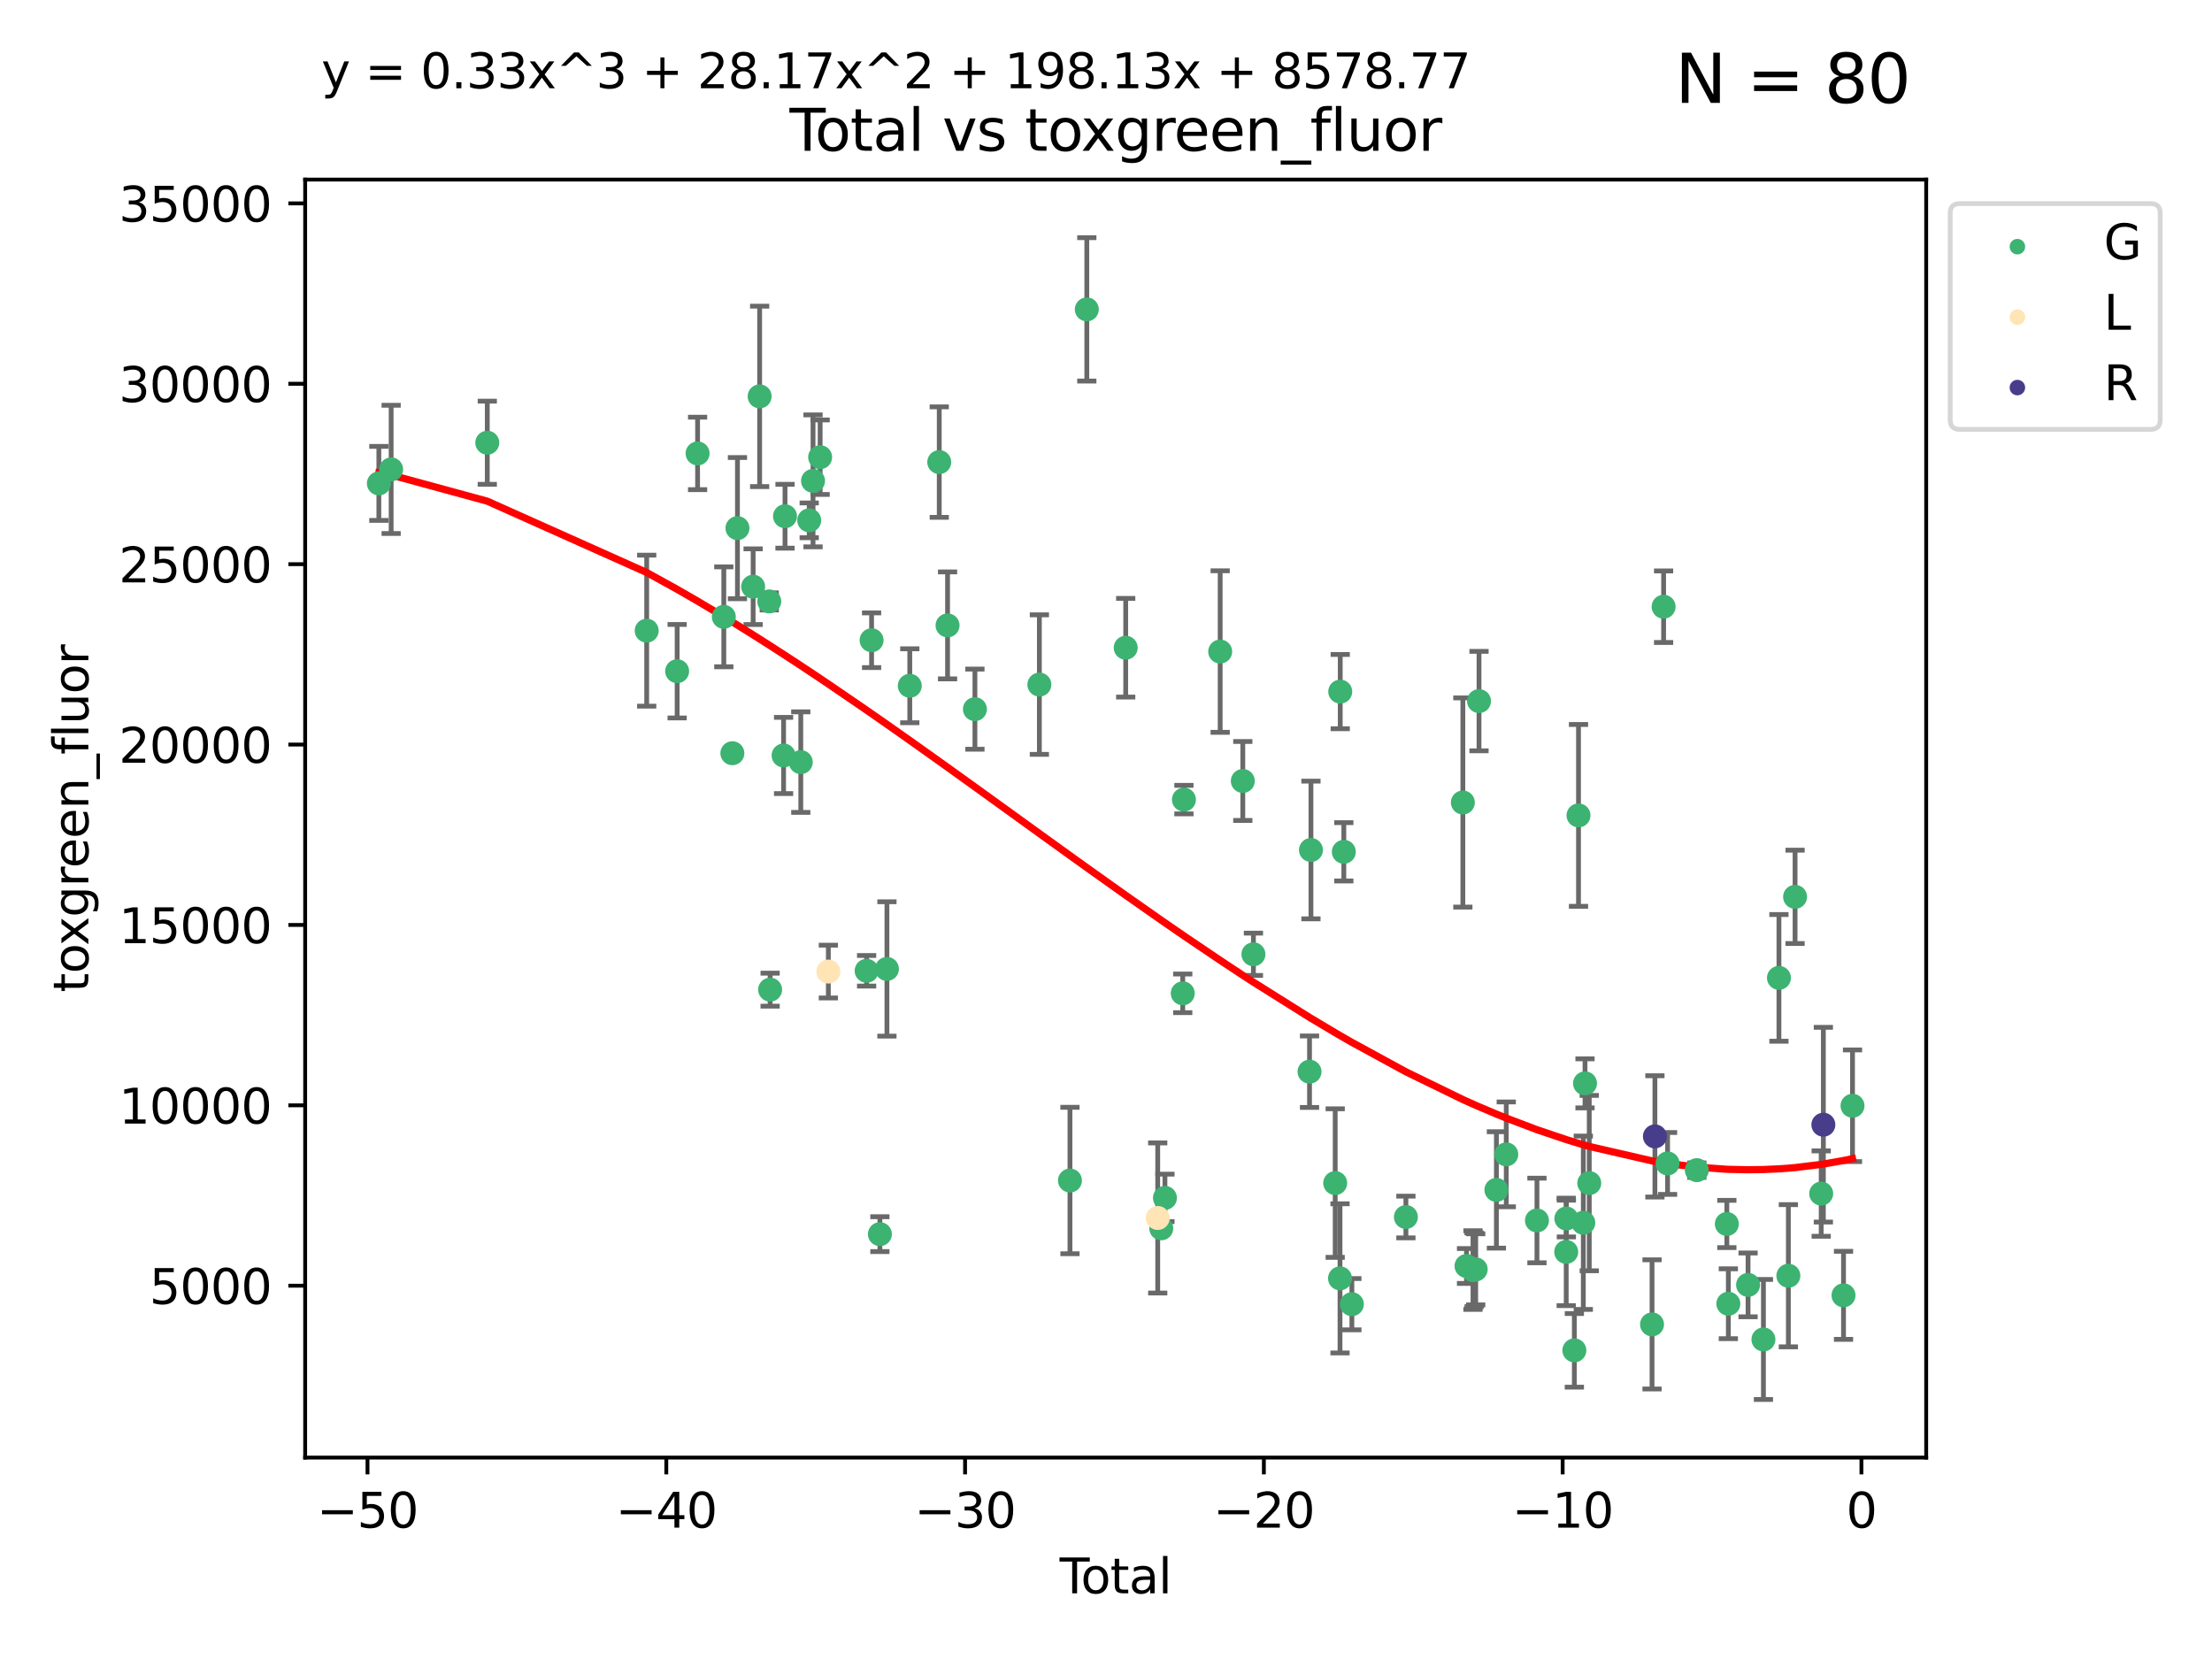 <?xml version="1.0" encoding="utf-8" standalone="no"?>
<!DOCTYPE svg PUBLIC "-//W3C//DTD SVG 1.1//EN"
  "http://www.w3.org/Graphics/SVG/1.1/DTD/svg11.dtd">
<svg xmlns:xlink="http://www.w3.org/1999/xlink" width="460.8pt" height="345.6pt" viewBox="0 0 460.8 345.6" xmlns="http://www.w3.org/2000/svg" version="1.1">
 <defs>
  <style type="text/css">*{stroke-linejoin: round; stroke-linecap: butt}</style>
 </defs>
 <g id="figure_1">
  <g id="patch_1">
   <path d="M 0 345.6 
L 460.8 345.6 
L 460.8 0 
L 0 0 
z
" style="fill: #ffffff"/>
  </g>
  <g id="axes_1">
   <g id="patch_2">
    <path d="M 63.571 303.64 
L 401.26 303.64 
L 401.26 37.411 
L 63.571 37.411 
z
" style="fill: #ffffff"/>
   </g>
   <g id="PathCollection_1">
    <defs>
     <path id="m838704ee07" d="M 0 1.118 
C 0.297 1.118 0.581 1 0.791 0.791 
C 1 0.581 1.118 0.297 1.118 0 
C 1.118 -0.297 1 -0.581 0.791 -0.791 
C 0.581 -1 0.297 -1.118 0 -1.118 
C -0.297 -1.118 -0.581 -1 -0.791 -0.791 
C -1 -0.581 -1.118 -0.297 -1.118 0 
C -1.118 0.297 -1 0.581 -0.791 0.791 
C -0.581 1 -0.297 1.118 0 1.118 
z
" style="stroke: #3cb371"/>
    </defs>
    <g clip-path="url(#p8c2c6c935c)">
     <use xlink:href="#m838704ee07" x="78.921" y="100.7" style="fill: #3cb371; stroke: #3cb371"/>
     <use xlink:href="#m838704ee07" x="81.481" y="97.781" style="fill: #3cb371; stroke: #3cb371"/>
     <use xlink:href="#m838704ee07" x="101.51" y="92.227" style="fill: #3cb371; stroke: #3cb371"/>
     <use xlink:href="#m838704ee07" x="134.718" y="131.378" style="fill: #3cb371; stroke: #3cb371"/>
     <use xlink:href="#m838704ee07" x="141.06" y="139.823" style="fill: #3cb371; stroke: #3cb371"/>
     <use xlink:href="#m838704ee07" x="145.32" y="94.455" style="fill: #3cb371; stroke: #3cb371"/>
     <use xlink:href="#m838704ee07" x="150.783" y="128.498" style="fill: #3cb371; stroke: #3cb371"/>
     <use xlink:href="#m838704ee07" x="152.565" y="156.91" style="fill: #3cb371; stroke: #3cb371"/>
     <use xlink:href="#m838704ee07" x="153.626" y="110.019" style="fill: #3cb371; stroke: #3cb371"/>
     <use xlink:href="#m838704ee07" x="156.893" y="122.215" style="fill: #3cb371; stroke: #3cb371"/>
     <use xlink:href="#m838704ee07" x="158.248" y="82.573" style="fill: #3cb371; stroke: #3cb371"/>
     <use xlink:href="#m838704ee07" x="160.252" y="125.286" style="fill: #3cb371; stroke: #3cb371"/>
     <use xlink:href="#m838704ee07" x="160.43" y="206.163" style="fill: #3cb371; stroke: #3cb371"/>
     <use xlink:href="#m838704ee07" x="163.235" y="157.378" style="fill: #3cb371; stroke: #3cb371"/>
     <use xlink:href="#m838704ee07" x="163.533" y="107.54" style="fill: #3cb371; stroke: #3cb371"/>
     <use xlink:href="#m838704ee07" x="166.818" y="158.767" style="fill: #3cb371; stroke: #3cb371"/>
     <use xlink:href="#m838704ee07" x="168.572" y="108.396" style="fill: #3cb371; stroke: #3cb371"/>
     <use xlink:href="#m838704ee07" x="169.37" y="100.174" style="fill: #3cb371; stroke: #3cb371"/>
     <use xlink:href="#m838704ee07" x="170.85" y="95.243" style="fill: #3cb371; stroke: #3cb371"/>
     <use xlink:href="#m838704ee07" x="180.532" y="202.232" style="fill: #3cb371; stroke: #3cb371"/>
     <use xlink:href="#m838704ee07" x="181.567" y="133.371" style="fill: #3cb371; stroke: #3cb371"/>
     <use xlink:href="#m838704ee07" x="183.298" y="257.096" style="fill: #3cb371; stroke: #3cb371"/>
     <use xlink:href="#m838704ee07" x="184.764" y="201.849" style="fill: #3cb371; stroke: #3cb371"/>
     <use xlink:href="#m838704ee07" x="189.525" y="142.859" style="fill: #3cb371; stroke: #3cb371"/>
     <use xlink:href="#m838704ee07" x="195.663" y="96.266" style="fill: #3cb371; stroke: #3cb371"/>
     <use xlink:href="#m838704ee07" x="197.393" y="130.282" style="fill: #3cb371; stroke: #3cb371"/>
     <use xlink:href="#m838704ee07" x="203.094" y="147.729" style="fill: #3cb371; stroke: #3cb371"/>
     <use xlink:href="#m838704ee07" x="216.52" y="142.612" style="fill: #3cb371; stroke: #3cb371"/>
     <use xlink:href="#m838704ee07" x="222.893" y="245.923" style="fill: #3cb371; stroke: #3cb371"/>
     <use xlink:href="#m838704ee07" x="226.402" y="64.447" style="fill: #3cb371; stroke: #3cb371"/>
     <use xlink:href="#m838704ee07" x="234.505" y="134.935" style="fill: #3cb371; stroke: #3cb371"/>
     <use xlink:href="#m838704ee07" x="241.911" y="255.884" style="fill: #3cb371; stroke: #3cb371"/>
     <use xlink:href="#m838704ee07" x="242.678" y="249.542" style="fill: #3cb371; stroke: #3cb371"/>
     <use xlink:href="#m838704ee07" x="246.389" y="206.929" style="fill: #3cb371; stroke: #3cb371"/>
     <use xlink:href="#m838704ee07" x="246.632" y="166.575" style="fill: #3cb371; stroke: #3cb371"/>
     <use xlink:href="#m838704ee07" x="254.185" y="135.733" style="fill: #3cb371; stroke: #3cb371"/>
     <use xlink:href="#m838704ee07" x="258.899" y="162.69" style="fill: #3cb371; stroke: #3cb371"/>
     <use xlink:href="#m838704ee07" x="261.111" y="198.795" style="fill: #3cb371; stroke: #3cb371"/>
     <use xlink:href="#m838704ee07" x="272.798" y="223.253" style="fill: #3cb371; stroke: #3cb371"/>
     <use xlink:href="#m838704ee07" x="273.095" y="177.067" style="fill: #3cb371; stroke: #3cb371"/>
     <use xlink:href="#m838704ee07" x="278.147" y="246.457" style="fill: #3cb371; stroke: #3cb371"/>
     <use xlink:href="#m838704ee07" x="279.15" y="266.303" style="fill: #3cb371; stroke: #3cb371"/>
     <use xlink:href="#m838704ee07" x="279.196" y="144.076" style="fill: #3cb371; stroke: #3cb371"/>
     <use xlink:href="#m838704ee07" x="279.944" y="177.449" style="fill: #3cb371; stroke: #3cb371"/>
     <use xlink:href="#m838704ee07" x="281.619" y="271.686" style="fill: #3cb371; stroke: #3cb371"/>
     <use xlink:href="#m838704ee07" x="292.874" y="253.526" style="fill: #3cb371; stroke: #3cb371"/>
     <use xlink:href="#m838704ee07" x="304.74" y="167.176" style="fill: #3cb371; stroke: #3cb371"/>
     <use xlink:href="#m838704ee07" x="305.503" y="263.729" style="fill: #3cb371; stroke: #3cb371"/>
     <use xlink:href="#m838704ee07" x="306.852" y="264.582" style="fill: #3cb371; stroke: #3cb371"/>
     <use xlink:href="#m838704ee07" x="307.081" y="264.525" style="fill: #3cb371; stroke: #3cb371"/>
     <use xlink:href="#m838704ee07" x="307.414" y="264.428" style="fill: #3cb371; stroke: #3cb371"/>
     <use xlink:href="#m838704ee07" x="308.106" y="146.05" style="fill: #3cb371; stroke: #3cb371"/>
     <use xlink:href="#m838704ee07" x="311.728" y="247.883" style="fill: #3cb371; stroke: #3cb371"/>
     <use xlink:href="#m838704ee07" x="313.781" y="240.479" style="fill: #3cb371; stroke: #3cb371"/>
     <use xlink:href="#m838704ee07" x="320.174" y="254.245" style="fill: #3cb371; stroke: #3cb371"/>
     <use xlink:href="#m838704ee07" x="326.27" y="260.797" style="fill: #3cb371; stroke: #3cb371"/>
     <use xlink:href="#m838704ee07" x="326.302" y="253.839" style="fill: #3cb371; stroke: #3cb371"/>
     <use xlink:href="#m838704ee07" x="327.966" y="281.303" style="fill: #3cb371; stroke: #3cb371"/>
     <use xlink:href="#m838704ee07" x="328.832" y="169.864" style="fill: #3cb371; stroke: #3cb371"/>
     <use xlink:href="#m838704ee07" x="329.833" y="254.72" style="fill: #3cb371; stroke: #3cb371"/>
     <use xlink:href="#m838704ee07" x="330.188" y="225.686" style="fill: #3cb371; stroke: #3cb371"/>
     <use xlink:href="#m838704ee07" x="331.07" y="246.461" style="fill: #3cb371; stroke: #3cb371"/>
     <use xlink:href="#m838704ee07" x="344.148" y="275.895" style="fill: #3cb371; stroke: #3cb371"/>
     <use xlink:href="#m838704ee07" x="346.561" y="126.389" style="fill: #3cb371; stroke: #3cb371"/>
     <use xlink:href="#m838704ee07" x="347.385" y="242.365" style="fill: #3cb371; stroke: #3cb371"/>
     <use xlink:href="#m838704ee07" x="353.478" y="243.763" style="fill: #3cb371; stroke: #3cb371"/>
     <use xlink:href="#m838704ee07" x="359.732" y="254.974" style="fill: #3cb371; stroke: #3cb371"/>
     <use xlink:href="#m838704ee07" x="360.045" y="271.592" style="fill: #3cb371; stroke: #3cb371"/>
     <use xlink:href="#m838704ee07" x="364.154" y="267.668" style="fill: #3cb371; stroke: #3cb371"/>
     <use xlink:href="#m838704ee07" x="367.354" y="279.035" style="fill: #3cb371; stroke: #3cb371"/>
     <use xlink:href="#m838704ee07" x="370.586" y="203.709" style="fill: #3cb371; stroke: #3cb371"/>
     <use xlink:href="#m838704ee07" x="372.549" y="265.758" style="fill: #3cb371; stroke: #3cb371"/>
     <use xlink:href="#m838704ee07" x="373.946" y="186.829" style="fill: #3cb371; stroke: #3cb371"/>
     <use xlink:href="#m838704ee07" x="379.388" y="248.647" style="fill: #3cb371; stroke: #3cb371"/>
     <use xlink:href="#m838704ee07" x="384.039" y="269.84" style="fill: #3cb371; stroke: #3cb371"/>
     <use xlink:href="#m838704ee07" x="385.911" y="230.352" style="fill: #3cb371; stroke: #3cb371"/>
    </g>
   </g>
   <g id="PathCollection_2">
    <defs>
     <path id="m5eb55260ff" d="M 0 1.118 
C 0.297 1.118 0.581 1 0.791 0.791 
C 1 0.581 1.118 0.297 1.118 0 
C 1.118 -0.297 1 -0.581 0.791 -0.791 
C 0.581 -1 0.297 -1.118 0 -1.118 
C -0.297 -1.118 -0.581 -1 -0.791 -0.791 
C -1 -0.581 -1.118 -0.297 -1.118 0 
C -1.118 0.297 -1 0.581 -0.791 0.791 
C -0.581 1 -0.297 1.118 0 1.118 
z
" style="stroke: #ffe4b5"/>
    </defs>
    <g clip-path="url(#p8c2c6c935c)">
     <use xlink:href="#m5eb55260ff" x="172.56" y="202.396" style="fill: #ffe4b5; stroke: #ffe4b5"/>
     <use xlink:href="#m5eb55260ff" x="241.175" y="253.724" style="fill: #ffe4b5; stroke: #ffe4b5"/>
    </g>
   </g>
   <g id="PathCollection_3">
    <defs>
     <path id="me6d7cb77a8" d="M 0 1.118 
C 0.297 1.118 0.581 1 0.791 0.791 
C 1 0.581 1.118 0.297 1.118 0 
C 1.118 -0.297 1 -0.581 0.791 -0.791 
C 0.581 -1 0.297 -1.118 0 -1.118 
C -0.297 -1.118 -0.581 -1 -0.791 -0.791 
C -1 -0.581 -1.118 -0.297 -1.118 0 
C -1.118 0.297 -1 0.581 -0.791 0.791 
C -0.581 1 -0.297 1.118 0 1.118 
z
" style="stroke: #483d8b"/>
    </defs>
    <g clip-path="url(#p8c2c6c935c)">
     <use xlink:href="#me6d7cb77a8" x="344.749" y="236.729" style="fill: #483d8b; stroke: #483d8b"/>
     <use xlink:href="#me6d7cb77a8" x="379.839" y="234.296" style="fill: #483d8b; stroke: #483d8b"/>
    </g>
   </g>
   <g id="matplotlib.axis_1">
    <g id="xtick_1">
     <g id="line2d_1">
      <defs>
       <path id="mb036a20112" d="M 0 0 
L 0 3.5 
" style="stroke: #000000; stroke-width: 0.8"/>
      </defs>
      <g>
       <use xlink:href="#mb036a20112" x="76.557" y="303.64" style="stroke: #000000; stroke-width: 0.8"/>
      </g>
     </g>
     <g id="text_1">
      <!-- −50 -->
      <g transform="translate(66.005 318.238)scale(0.1 -0.1)">
       <defs>
        <path id="DejaVuSans-2212" d="M 678 2272 
L 4684 2272 
L 4684 1741 
L 678 1741 
L 678 2272 
z
" transform="scale(0.016)"/>
        <path id="DejaVuSans-35" d="M 691 4666 
L 3169 4666 
L 3169 4134 
L 1269 4134 
L 1269 2991 
Q 1406 3038 1543 3061 
Q 1681 3084 1819 3084 
Q 2600 3084 3056 2656 
Q 3513 2228 3513 1497 
Q 3513 744 3044 326 
Q 2575 -91 1722 -91 
Q 1428 -91 1123 -41 
Q 819 9 494 109 
L 494 744 
Q 775 591 1075 516 
Q 1375 441 1709 441 
Q 2250 441 2565 725 
Q 2881 1009 2881 1497 
Q 2881 1984 2565 2268 
Q 2250 2553 1709 2553 
Q 1456 2553 1204 2497 
Q 953 2441 691 2322 
L 691 4666 
z
" transform="scale(0.016)"/>
        <path id="DejaVuSans-30" d="M 2034 4250 
Q 1547 4250 1301 3770 
Q 1056 3291 1056 2328 
Q 1056 1369 1301 889 
Q 1547 409 2034 409 
Q 2525 409 2770 889 
Q 3016 1369 3016 2328 
Q 3016 3291 2770 3770 
Q 2525 4250 2034 4250 
z
M 2034 4750 
Q 2819 4750 3233 4129 
Q 3647 3509 3647 2328 
Q 3647 1150 3233 529 
Q 2819 -91 2034 -91 
Q 1250 -91 836 529 
Q 422 1150 422 2328 
Q 422 3509 836 4129 
Q 1250 4750 2034 4750 
z
" transform="scale(0.016)"/>
       </defs>
       <use xlink:href="#DejaVuSans-2212"/>
       <use xlink:href="#DejaVuSans-35" x="83.789"/>
       <use xlink:href="#DejaVuSans-30" x="147.412"/>
      </g>
     </g>
    </g>
    <g id="xtick_2">
     <g id="line2d_2">
      <g>
       <use xlink:href="#mb036a20112" x="138.8" y="303.64" style="stroke: #000000; stroke-width: 0.8"/>
      </g>
     </g>
     <g id="text_2">
      <!-- −40 -->
      <g transform="translate(128.248 318.238)scale(0.1 -0.1)">
       <defs>
        <path id="DejaVuSans-34" d="M 2419 4116 
L 825 1625 
L 2419 1625 
L 2419 4116 
z
M 2253 4666 
L 3047 4666 
L 3047 1625 
L 3713 1625 
L 3713 1100 
L 3047 1100 
L 3047 0 
L 2419 0 
L 2419 1100 
L 313 1100 
L 313 1709 
L 2253 4666 
z
" transform="scale(0.016)"/>
       </defs>
       <use xlink:href="#DejaVuSans-2212"/>
       <use xlink:href="#DejaVuSans-34" x="83.789"/>
       <use xlink:href="#DejaVuSans-30" x="147.412"/>
      </g>
     </g>
    </g>
    <g id="xtick_3">
     <g id="line2d_3">
      <g>
       <use xlink:href="#mb036a20112" x="201.043" y="303.64" style="stroke: #000000; stroke-width: 0.8"/>
      </g>
     </g>
     <g id="text_3">
      <!-- −30 -->
      <g transform="translate(190.491 318.238)scale(0.1 -0.1)">
       <defs>
        <path id="DejaVuSans-33" d="M 2597 2516 
Q 3050 2419 3304 2112 
Q 3559 1806 3559 1356 
Q 3559 666 3084 287 
Q 2609 -91 1734 -91 
Q 1441 -91 1130 -33 
Q 819 25 488 141 
L 488 750 
Q 750 597 1062 519 
Q 1375 441 1716 441 
Q 2309 441 2620 675 
Q 2931 909 2931 1356 
Q 2931 1769 2642 2001 
Q 2353 2234 1838 2234 
L 1294 2234 
L 1294 2753 
L 1863 2753 
Q 2328 2753 2575 2939 
Q 2822 3125 2822 3475 
Q 2822 3834 2567 4026 
Q 2313 4219 1838 4219 
Q 1578 4219 1281 4162 
Q 984 4106 628 3988 
L 628 4550 
Q 988 4650 1302 4700 
Q 1616 4750 1894 4750 
Q 2613 4750 3031 4423 
Q 3450 4097 3450 3541 
Q 3450 3153 3228 2886 
Q 3006 2619 2597 2516 
z
" transform="scale(0.016)"/>
       </defs>
       <use xlink:href="#DejaVuSans-2212"/>
       <use xlink:href="#DejaVuSans-33" x="83.789"/>
       <use xlink:href="#DejaVuSans-30" x="147.412"/>
      </g>
     </g>
    </g>
    <g id="xtick_4">
     <g id="line2d_4">
      <g>
       <use xlink:href="#mb036a20112" x="263.286" y="303.64" style="stroke: #000000; stroke-width: 0.8"/>
      </g>
     </g>
     <g id="text_4">
      <!-- −20 -->
      <g transform="translate(252.734 318.238)scale(0.1 -0.1)">
       <defs>
        <path id="DejaVuSans-32" d="M 1228 531 
L 3431 531 
L 3431 0 
L 469 0 
L 469 531 
Q 828 903 1448 1529 
Q 2069 2156 2228 2338 
Q 2531 2678 2651 2914 
Q 2772 3150 2772 3378 
Q 2772 3750 2511 3984 
Q 2250 4219 1831 4219 
Q 1534 4219 1204 4116 
Q 875 4013 500 3803 
L 500 4441 
Q 881 4594 1212 4672 
Q 1544 4750 1819 4750 
Q 2544 4750 2975 4387 
Q 3406 4025 3406 3419 
Q 3406 3131 3298 2873 
Q 3191 2616 2906 2266 
Q 2828 2175 2409 1742 
Q 1991 1309 1228 531 
z
" transform="scale(0.016)"/>
       </defs>
       <use xlink:href="#DejaVuSans-2212"/>
       <use xlink:href="#DejaVuSans-32" x="83.789"/>
       <use xlink:href="#DejaVuSans-30" x="147.412"/>
      </g>
     </g>
    </g>
    <g id="xtick_5">
     <g id="line2d_5">
      <g>
       <use xlink:href="#mb036a20112" x="325.529" y="303.64" style="stroke: #000000; stroke-width: 0.8"/>
      </g>
     </g>
     <g id="text_5">
      <!-- −10 -->
      <g transform="translate(314.977 318.238)scale(0.1 -0.1)">
       <defs>
        <path id="DejaVuSans-31" d="M 794 531 
L 1825 531 
L 1825 4091 
L 703 3866 
L 703 4441 
L 1819 4666 
L 2450 4666 
L 2450 531 
L 3481 531 
L 3481 0 
L 794 0 
L 794 531 
z
" transform="scale(0.016)"/>
       </defs>
       <use xlink:href="#DejaVuSans-2212"/>
       <use xlink:href="#DejaVuSans-31" x="83.789"/>
       <use xlink:href="#DejaVuSans-30" x="147.412"/>
      </g>
     </g>
    </g>
    <g id="xtick_6">
     <g id="line2d_6">
      <g>
       <use xlink:href="#mb036a20112" x="387.772" y="303.64" style="stroke: #000000; stroke-width: 0.8"/>
      </g>
     </g>
     <g id="text_6">
      <!-- 0 -->
      <g transform="translate(384.591 318.238)scale(0.1 -0.1)">
       <use xlink:href="#DejaVuSans-30"/>
      </g>
     </g>
    </g>
    <g id="text_7">
     <!-- Total -->
     <g transform="translate(220.739 331.917)scale(0.1 -0.1)">
      <defs>
       <path id="DejaVuSans-54" d="M -19 4666 
L 3928 4666 
L 3928 4134 
L 2272 4134 
L 2272 0 
L 1638 0 
L 1638 4134 
L -19 4134 
L -19 4666 
z
" transform="scale(0.016)"/>
       <path id="DejaVuSans-6f" d="M 1959 3097 
Q 1497 3097 1228 2736 
Q 959 2375 959 1747 
Q 959 1119 1226 758 
Q 1494 397 1959 397 
Q 2419 397 2687 759 
Q 2956 1122 2956 1747 
Q 2956 2369 2687 2733 
Q 2419 3097 1959 3097 
z
M 1959 3584 
Q 2709 3584 3137 3096 
Q 3566 2609 3566 1747 
Q 3566 888 3137 398 
Q 2709 -91 1959 -91 
Q 1206 -91 779 398 
Q 353 888 353 1747 
Q 353 2609 779 3096 
Q 1206 3584 1959 3584 
z
" transform="scale(0.016)"/>
       <path id="DejaVuSans-74" d="M 1172 4494 
L 1172 3500 
L 2356 3500 
L 2356 3053 
L 1172 3053 
L 1172 1153 
Q 1172 725 1289 603 
Q 1406 481 1766 481 
L 2356 481 
L 2356 0 
L 1766 0 
Q 1100 0 847 248 
Q 594 497 594 1153 
L 594 3053 
L 172 3053 
L 172 3500 
L 594 3500 
L 594 4494 
L 1172 4494 
z
" transform="scale(0.016)"/>
       <path id="DejaVuSans-61" d="M 2194 1759 
Q 1497 1759 1228 1600 
Q 959 1441 959 1056 
Q 959 750 1161 570 
Q 1363 391 1709 391 
Q 2188 391 2477 730 
Q 2766 1069 2766 1631 
L 2766 1759 
L 2194 1759 
z
M 3341 1997 
L 3341 0 
L 2766 0 
L 2766 531 
Q 2569 213 2275 61 
Q 1981 -91 1556 -91 
Q 1019 -91 701 211 
Q 384 513 384 1019 
Q 384 1609 779 1909 
Q 1175 2209 1959 2209 
L 2766 2209 
L 2766 2266 
Q 2766 2663 2505 2880 
Q 2244 3097 1772 3097 
Q 1472 3097 1187 3025 
Q 903 2953 641 2809 
L 641 3341 
Q 956 3463 1253 3523 
Q 1550 3584 1831 3584 
Q 2591 3584 2966 3190 
Q 3341 2797 3341 1997 
z
" transform="scale(0.016)"/>
       <path id="DejaVuSans-6c" d="M 603 4863 
L 1178 4863 
L 1178 0 
L 603 0 
L 603 4863 
z
" transform="scale(0.016)"/>
      </defs>
      <use xlink:href="#DejaVuSans-54"/>
      <use xlink:href="#DejaVuSans-6f" x="44.084"/>
      <use xlink:href="#DejaVuSans-74" x="105.266"/>
      <use xlink:href="#DejaVuSans-61" x="144.475"/>
      <use xlink:href="#DejaVuSans-6c" x="205.754"/>
     </g>
    </g>
   </g>
   <g id="matplotlib.axis_2">
    <g id="ytick_1">
     <g id="line2d_7">
      <defs>
       <path id="mf174460fe2" d="M 0 0 
L -3.5 0 
" style="stroke: #000000; stroke-width: 0.8"/>
      </defs>
      <g>
       <use xlink:href="#mf174460fe2" x="63.571" y="267.836" style="stroke: #000000; stroke-width: 0.8"/>
      </g>
     </g>
     <g id="text_8">
      <!-- 5000 -->
      <g transform="translate(31.121 271.635)scale(0.1 -0.1)">
       <use xlink:href="#DejaVuSans-35"/>
       <use xlink:href="#DejaVuSans-30" x="63.623"/>
       <use xlink:href="#DejaVuSans-30" x="127.246"/>
       <use xlink:href="#DejaVuSans-30" x="190.869"/>
      </g>
     </g>
    </g>
    <g id="ytick_2">
     <g id="line2d_8">
      <g>
       <use xlink:href="#mf174460fe2" x="63.571" y="230.258" style="stroke: #000000; stroke-width: 0.8"/>
      </g>
     </g>
     <g id="text_9">
      <!-- 10000 -->
      <g transform="translate(24.759 234.057)scale(0.1 -0.1)">
       <use xlink:href="#DejaVuSans-31"/>
       <use xlink:href="#DejaVuSans-30" x="63.623"/>
       <use xlink:href="#DejaVuSans-30" x="127.246"/>
       <use xlink:href="#DejaVuSans-30" x="190.869"/>
       <use xlink:href="#DejaVuSans-30" x="254.492"/>
      </g>
     </g>
    </g>
    <g id="ytick_3">
     <g id="line2d_9">
      <g>
       <use xlink:href="#mf174460fe2" x="63.571" y="192.68" style="stroke: #000000; stroke-width: 0.8"/>
      </g>
     </g>
     <g id="text_10">
      <!-- 15000 -->
      <g transform="translate(24.759 196.48)scale(0.1 -0.1)">
       <use xlink:href="#DejaVuSans-31"/>
       <use xlink:href="#DejaVuSans-35" x="63.623"/>
       <use xlink:href="#DejaVuSans-30" x="127.246"/>
       <use xlink:href="#DejaVuSans-30" x="190.869"/>
       <use xlink:href="#DejaVuSans-30" x="254.492"/>
      </g>
     </g>
    </g>
    <g id="ytick_4">
     <g id="line2d_10">
      <g>
       <use xlink:href="#mf174460fe2" x="63.571" y="155.102" style="stroke: #000000; stroke-width: 0.8"/>
      </g>
     </g>
     <g id="text_11">
      <!-- 20000 -->
      <g transform="translate(24.759 158.902)scale(0.1 -0.1)">
       <use xlink:href="#DejaVuSans-32"/>
       <use xlink:href="#DejaVuSans-30" x="63.623"/>
       <use xlink:href="#DejaVuSans-30" x="127.246"/>
       <use xlink:href="#DejaVuSans-30" x="190.869"/>
       <use xlink:href="#DejaVuSans-30" x="254.492"/>
      </g>
     </g>
    </g>
    <g id="ytick_5">
     <g id="line2d_11">
      <g>
       <use xlink:href="#mf174460fe2" x="63.571" y="117.524" style="stroke: #000000; stroke-width: 0.8"/>
      </g>
     </g>
     <g id="text_12">
      <!-- 25000 -->
      <g transform="translate(24.759 121.324)scale(0.1 -0.1)">
       <use xlink:href="#DejaVuSans-32"/>
       <use xlink:href="#DejaVuSans-35" x="63.623"/>
       <use xlink:href="#DejaVuSans-30" x="127.246"/>
       <use xlink:href="#DejaVuSans-30" x="190.869"/>
       <use xlink:href="#DejaVuSans-30" x="254.492"/>
      </g>
     </g>
    </g>
    <g id="ytick_6">
     <g id="line2d_12">
      <g>
       <use xlink:href="#mf174460fe2" x="63.571" y="79.946" style="stroke: #000000; stroke-width: 0.8"/>
      </g>
     </g>
     <g id="text_13">
      <!-- 30000 -->
      <g transform="translate(24.759 83.746)scale(0.1 -0.1)">
       <use xlink:href="#DejaVuSans-33"/>
       <use xlink:href="#DejaVuSans-30" x="63.623"/>
       <use xlink:href="#DejaVuSans-30" x="127.246"/>
       <use xlink:href="#DejaVuSans-30" x="190.869"/>
       <use xlink:href="#DejaVuSans-30" x="254.492"/>
      </g>
     </g>
    </g>
    <g id="ytick_7">
     <g id="line2d_13">
      <g>
       <use xlink:href="#mf174460fe2" x="63.571" y="42.369" style="stroke: #000000; stroke-width: 0.8"/>
      </g>
     </g>
     <g id="text_14">
      <!-- 35000 -->
      <g transform="translate(24.759 46.168)scale(0.1 -0.1)">
       <use xlink:href="#DejaVuSans-33"/>
       <use xlink:href="#DejaVuSans-35" x="63.623"/>
       <use xlink:href="#DejaVuSans-30" x="127.246"/>
       <use xlink:href="#DejaVuSans-30" x="190.869"/>
       <use xlink:href="#DejaVuSans-30" x="254.492"/>
      </g>
     </g>
    </g>
    <g id="text_15">
     <!-- toxgreen_fluor -->
     <g transform="translate(18.401 206.72)rotate(-90)scale(0.1 -0.1)">
      <defs>
       <path id="DejaVuSans-78" d="M 3513 3500 
L 2247 1797 
L 3578 0 
L 2900 0 
L 1881 1375 
L 863 0 
L 184 0 
L 1544 1831 
L 300 3500 
L 978 3500 
L 1906 2253 
L 2834 3500 
L 3513 3500 
z
" transform="scale(0.016)"/>
       <path id="DejaVuSans-67" d="M 2906 1791 
Q 2906 2416 2648 2759 
Q 2391 3103 1925 3103 
Q 1463 3103 1205 2759 
Q 947 2416 947 1791 
Q 947 1169 1205 825 
Q 1463 481 1925 481 
Q 2391 481 2648 825 
Q 2906 1169 2906 1791 
z
M 3481 434 
Q 3481 -459 3084 -895 
Q 2688 -1331 1869 -1331 
Q 1566 -1331 1297 -1286 
Q 1028 -1241 775 -1147 
L 775 -588 
Q 1028 -725 1275 -790 
Q 1522 -856 1778 -856 
Q 2344 -856 2625 -561 
Q 2906 -266 2906 331 
L 2906 616 
Q 2728 306 2450 153 
Q 2172 0 1784 0 
Q 1141 0 747 490 
Q 353 981 353 1791 
Q 353 2603 747 3093 
Q 1141 3584 1784 3584 
Q 2172 3584 2450 3431 
Q 2728 3278 2906 2969 
L 2906 3500 
L 3481 3500 
L 3481 434 
z
" transform="scale(0.016)"/>
       <path id="DejaVuSans-72" d="M 2631 2963 
Q 2534 3019 2420 3045 
Q 2306 3072 2169 3072 
Q 1681 3072 1420 2755 
Q 1159 2438 1159 1844 
L 1159 0 
L 581 0 
L 581 3500 
L 1159 3500 
L 1159 2956 
Q 1341 3275 1631 3429 
Q 1922 3584 2338 3584 
Q 2397 3584 2469 3576 
Q 2541 3569 2628 3553 
L 2631 2963 
z
" transform="scale(0.016)"/>
       <path id="DejaVuSans-65" d="M 3597 1894 
L 3597 1613 
L 953 1613 
Q 991 1019 1311 708 
Q 1631 397 2203 397 
Q 2534 397 2845 478 
Q 3156 559 3463 722 
L 3463 178 
Q 3153 47 2828 -22 
Q 2503 -91 2169 -91 
Q 1331 -91 842 396 
Q 353 884 353 1716 
Q 353 2575 817 3079 
Q 1281 3584 2069 3584 
Q 2775 3584 3186 3129 
Q 3597 2675 3597 1894 
z
M 3022 2063 
Q 3016 2534 2758 2815 
Q 2500 3097 2075 3097 
Q 1594 3097 1305 2825 
Q 1016 2553 972 2059 
L 3022 2063 
z
" transform="scale(0.016)"/>
       <path id="DejaVuSans-6e" d="M 3513 2113 
L 3513 0 
L 2938 0 
L 2938 2094 
Q 2938 2591 2744 2837 
Q 2550 3084 2163 3084 
Q 1697 3084 1428 2787 
Q 1159 2491 1159 1978 
L 1159 0 
L 581 0 
L 581 3500 
L 1159 3500 
L 1159 2956 
Q 1366 3272 1645 3428 
Q 1925 3584 2291 3584 
Q 2894 3584 3203 3211 
Q 3513 2838 3513 2113 
z
" transform="scale(0.016)"/>
       <path id="DejaVuSans-5f" d="M 3263 -1063 
L 3263 -1509 
L -63 -1509 
L -63 -1063 
L 3263 -1063 
z
" transform="scale(0.016)"/>
       <path id="DejaVuSans-66" d="M 2375 4863 
L 2375 4384 
L 1825 4384 
Q 1516 4384 1395 4259 
Q 1275 4134 1275 3809 
L 1275 3500 
L 2222 3500 
L 2222 3053 
L 1275 3053 
L 1275 0 
L 697 0 
L 697 3053 
L 147 3053 
L 147 3500 
L 697 3500 
L 697 3744 
Q 697 4328 969 4595 
Q 1241 4863 1831 4863 
L 2375 4863 
z
" transform="scale(0.016)"/>
       <path id="DejaVuSans-75" d="M 544 1381 
L 544 3500 
L 1119 3500 
L 1119 1403 
Q 1119 906 1312 657 
Q 1506 409 1894 409 
Q 2359 409 2629 706 
Q 2900 1003 2900 1516 
L 2900 3500 
L 3475 3500 
L 3475 0 
L 2900 0 
L 2900 538 
Q 2691 219 2414 64 
Q 2138 -91 1772 -91 
Q 1169 -91 856 284 
Q 544 659 544 1381 
z
M 1991 3584 
L 1991 3584 
z
" transform="scale(0.016)"/>
      </defs>
      <use xlink:href="#DejaVuSans-74"/>
      <use xlink:href="#DejaVuSans-6f" x="39.209"/>
      <use xlink:href="#DejaVuSans-78" x="97.266"/>
      <use xlink:href="#DejaVuSans-67" x="156.445"/>
      <use xlink:href="#DejaVuSans-72" x="219.922"/>
      <use xlink:href="#DejaVuSans-65" x="258.785"/>
      <use xlink:href="#DejaVuSans-65" x="320.309"/>
      <use xlink:href="#DejaVuSans-6e" x="381.832"/>
      <use xlink:href="#DejaVuSans-5f" x="445.211"/>
      <use xlink:href="#DejaVuSans-66" x="495.211"/>
      <use xlink:href="#DejaVuSans-6c" x="530.416"/>
      <use xlink:href="#DejaVuSans-75" x="558.199"/>
      <use xlink:href="#DejaVuSans-6f" x="621.578"/>
      <use xlink:href="#DejaVuSans-72" x="682.76"/>
     </g>
    </g>
   </g>
   <g id="LineCollection_1">
    <path d="M 78.921 108.412 
L 78.921 92.988 
" clip-path="url(#p8c2c6c935c)" style="fill: none; stroke: #696969"/>
    <path d="M 81.481 111.142 
L 81.481 84.421 
" clip-path="url(#p8c2c6c935c)" style="fill: none; stroke: #696969"/>
    <path d="M 101.51 100.89 
L 101.51 83.564 
" clip-path="url(#p8c2c6c935c)" style="fill: none; stroke: #696969"/>
    <path d="M 134.718 147.106 
L 134.718 115.649 
" clip-path="url(#p8c2c6c935c)" style="fill: none; stroke: #696969"/>
    <path d="M 141.06 149.561 
L 141.06 130.085 
" clip-path="url(#p8c2c6c935c)" style="fill: none; stroke: #696969"/>
    <path d="M 145.32 102.002 
L 145.32 86.909 
" clip-path="url(#p8c2c6c935c)" style="fill: none; stroke: #696969"/>
    <path d="M 150.783 138.903 
L 150.783 118.094 
" clip-path="url(#p8c2c6c935c)" style="fill: none; stroke: #696969"/>
    <path d="M 152.565 157.472 
L 152.565 156.347 
" clip-path="url(#p8c2c6c935c)" style="fill: none; stroke: #696969"/>
    <path d="M 153.626 124.723 
L 153.626 95.314 
" clip-path="url(#p8c2c6c935c)" style="fill: none; stroke: #696969"/>
    <path d="M 156.893 130.099 
L 156.893 114.331 
" clip-path="url(#p8c2c6c935c)" style="fill: none; stroke: #696969"/>
    <path d="M 158.248 101.364 
L 158.248 63.781 
" clip-path="url(#p8c2c6c935c)" style="fill: none; stroke: #696969"/>
    <path d="M 160.252 127.072 
L 160.252 123.499 
" clip-path="url(#p8c2c6c935c)" style="fill: none; stroke: #696969"/>
    <path d="M 160.43 209.601 
L 160.43 202.726 
" clip-path="url(#p8c2c6c935c)" style="fill: none; stroke: #696969"/>
    <path d="M 163.235 165.318 
L 163.235 149.438 
" clip-path="url(#p8c2c6c935c)" style="fill: none; stroke: #696969"/>
    <path d="M 163.533 114.193 
L 163.533 100.887 
" clip-path="url(#p8c2c6c935c)" style="fill: none; stroke: #696969"/>
    <path d="M 166.818 169.24 
L 166.818 148.293 
" clip-path="url(#p8c2c6c935c)" style="fill: none; stroke: #696969"/>
    <path d="M 168.572 112.016 
L 168.572 104.776 
" clip-path="url(#p8c2c6c935c)" style="fill: none; stroke: #696969"/>
    <path d="M 169.37 113.918 
L 169.37 86.43 
" clip-path="url(#p8c2c6c935c)" style="fill: none; stroke: #696969"/>
    <path d="M 170.85 103.005 
L 170.85 87.481 
" clip-path="url(#p8c2c6c935c)" style="fill: none; stroke: #696969"/>
    <path d="M 180.532 205.417 
L 180.532 199.048 
" clip-path="url(#p8c2c6c935c)" style="fill: none; stroke: #696969"/>
    <path d="M 181.567 139.066 
L 181.567 127.675 
" clip-path="url(#p8c2c6c935c)" style="fill: none; stroke: #696969"/>
    <path d="M 183.298 260.726 
L 183.298 253.466 
" clip-path="url(#p8c2c6c935c)" style="fill: none; stroke: #696969"/>
    <path d="M 184.764 215.843 
L 184.764 187.856 
" clip-path="url(#p8c2c6c935c)" style="fill: none; stroke: #696969"/>
    <path d="M 189.525 150.561 
L 189.525 135.157 
" clip-path="url(#p8c2c6c935c)" style="fill: none; stroke: #696969"/>
    <path d="M 195.663 107.771 
L 195.663 84.76 
" clip-path="url(#p8c2c6c935c)" style="fill: none; stroke: #696969"/>
    <path d="M 197.393 141.421 
L 197.393 119.142 
" clip-path="url(#p8c2c6c935c)" style="fill: none; stroke: #696969"/>
    <path d="M 203.094 156.078 
L 203.094 139.381 
" clip-path="url(#p8c2c6c935c)" style="fill: none; stroke: #696969"/>
    <path d="M 216.52 157.145 
L 216.52 128.079 
" clip-path="url(#p8c2c6c935c)" style="fill: none; stroke: #696969"/>
    <path d="M 222.893 261.173 
L 222.893 230.672 
" clip-path="url(#p8c2c6c935c)" style="fill: none; stroke: #696969"/>
    <path d="M 226.402 79.381 
L 226.402 49.513 
" clip-path="url(#p8c2c6c935c)" style="fill: none; stroke: #696969"/>
    <path d="M 234.505 145.216 
L 234.505 124.653 
" clip-path="url(#p8c2c6c935c)" style="fill: none; stroke: #696969"/>
    <path d="M 241.911 256.833 
L 241.911 254.936 
" clip-path="url(#p8c2c6c935c)" style="fill: none; stroke: #696969"/>
    <path d="M 242.678 254.487 
L 242.678 244.597 
" clip-path="url(#p8c2c6c935c)" style="fill: none; stroke: #696969"/>
    <path d="M 246.389 210.953 
L 246.389 202.906 
" clip-path="url(#p8c2c6c935c)" style="fill: none; stroke: #696969"/>
    <path d="M 246.632 169.546 
L 246.632 163.604 
" clip-path="url(#p8c2c6c935c)" style="fill: none; stroke: #696969"/>
    <path d="M 254.185 152.556 
L 254.185 118.909 
" clip-path="url(#p8c2c6c935c)" style="fill: none; stroke: #696969"/>
    <path d="M 258.899 170.916 
L 258.899 154.464 
" clip-path="url(#p8c2c6c935c)" style="fill: none; stroke: #696969"/>
    <path d="M 261.111 203.197 
L 261.111 194.392 
" clip-path="url(#p8c2c6c935c)" style="fill: none; stroke: #696969"/>
    <path d="M 272.798 230.698 
L 272.798 215.808 
" clip-path="url(#p8c2c6c935c)" style="fill: none; stroke: #696969"/>
    <path d="M 273.095 191.41 
L 273.095 162.723 
" clip-path="url(#p8c2c6c935c)" style="fill: none; stroke: #696969"/>
    <path d="M 278.147 261.93 
L 278.147 230.984 
" clip-path="url(#p8c2c6c935c)" style="fill: none; stroke: #696969"/>
    <path d="M 279.15 281.841 
L 279.15 250.765 
" clip-path="url(#p8c2c6c935c)" style="fill: none; stroke: #696969"/>
    <path d="M 279.196 151.812 
L 279.196 136.34 
" clip-path="url(#p8c2c6c935c)" style="fill: none; stroke: #696969"/>
    <path d="M 279.944 183.522 
L 279.944 171.376 
" clip-path="url(#p8c2c6c935c)" style="fill: none; stroke: #696969"/>
    <path d="M 281.619 277.026 
L 281.619 266.346 
" clip-path="url(#p8c2c6c935c)" style="fill: none; stroke: #696969"/>
    <path d="M 292.874 257.866 
L 292.874 249.186 
" clip-path="url(#p8c2c6c935c)" style="fill: none; stroke: #696969"/>
    <path d="M 304.74 188.966 
L 304.74 145.385 
" clip-path="url(#p8c2c6c935c)" style="fill: none; stroke: #696969"/>
    <path d="M 305.503 267.364 
L 305.503 260.094 
" clip-path="url(#p8c2c6c935c)" style="fill: none; stroke: #696969"/>
    <path d="M 306.852 272.775 
L 306.852 256.389 
" clip-path="url(#p8c2c6c935c)" style="fill: none; stroke: #696969"/>
    <path d="M 307.081 272.208 
L 307.081 256.842 
" clip-path="url(#p8c2c6c935c)" style="fill: none; stroke: #696969"/>
    <path d="M 307.414 271.837 
L 307.414 257.019 
" clip-path="url(#p8c2c6c935c)" style="fill: none; stroke: #696969"/>
    <path d="M 308.106 156.409 
L 308.106 135.691 
" clip-path="url(#p8c2c6c935c)" style="fill: none; stroke: #696969"/>
    <path d="M 311.728 260.009 
L 311.728 235.758 
" clip-path="url(#p8c2c6c935c)" style="fill: none; stroke: #696969"/>
    <path d="M 313.781 251.397 
L 313.781 229.562 
" clip-path="url(#p8c2c6c935c)" style="fill: none; stroke: #696969"/>
    <path d="M 320.174 263.06 
L 320.174 245.431 
" clip-path="url(#p8c2c6c935c)" style="fill: none; stroke: #696969"/>
    <path d="M 326.27 271.987 
L 326.27 249.607 
" clip-path="url(#p8c2c6c935c)" style="fill: none; stroke: #696969"/>
    <path d="M 326.302 257.669 
L 326.302 250.01 
" clip-path="url(#p8c2c6c935c)" style="fill: none; stroke: #696969"/>
    <path d="M 327.966 288.973 
L 327.966 273.633 
" clip-path="url(#p8c2c6c935c)" style="fill: none; stroke: #696969"/>
    <path d="M 328.832 188.806 
L 328.832 150.923 
" clip-path="url(#p8c2c6c935c)" style="fill: none; stroke: #696969"/>
    <path d="M 329.833 272.774 
L 329.833 236.667 
" clip-path="url(#p8c2c6c935c)" style="fill: none; stroke: #696969"/>
    <path d="M 330.188 230.794 
L 330.188 220.579 
" clip-path="url(#p8c2c6c935c)" style="fill: none; stroke: #696969"/>
    <path d="M 331.07 264.728 
L 331.07 228.194 
" clip-path="url(#p8c2c6c935c)" style="fill: none; stroke: #696969"/>
    <path d="M 344.148 289.353 
L 344.148 262.437 
" clip-path="url(#p8c2c6c935c)" style="fill: none; stroke: #696969"/>
    <path d="M 346.561 133.842 
L 346.561 118.936 
" clip-path="url(#p8c2c6c935c)" style="fill: none; stroke: #696969"/>
    <path d="M 347.385 248.81 
L 347.385 235.92 
" clip-path="url(#p8c2c6c935c)" style="fill: none; stroke: #696969"/>
    <path d="M 353.478 245.269 
L 353.478 242.256 
" clip-path="url(#p8c2c6c935c)" style="fill: none; stroke: #696969"/>
    <path d="M 359.732 259.895 
L 359.732 250.053 
" clip-path="url(#p8c2c6c935c)" style="fill: none; stroke: #696969"/>
    <path d="M 360.045 278.87 
L 360.045 264.314 
" clip-path="url(#p8c2c6c935c)" style="fill: none; stroke: #696969"/>
    <path d="M 364.154 274.315 
L 364.154 261.022 
" clip-path="url(#p8c2c6c935c)" style="fill: none; stroke: #696969"/>
    <path d="M 367.354 291.539 
L 367.354 266.532 
" clip-path="url(#p8c2c6c935c)" style="fill: none; stroke: #696969"/>
    <path d="M 370.586 216.907 
L 370.586 190.512 
" clip-path="url(#p8c2c6c935c)" style="fill: none; stroke: #696969"/>
    <path d="M 372.549 280.572 
L 372.549 250.944 
" clip-path="url(#p8c2c6c935c)" style="fill: none; stroke: #696969"/>
    <path d="M 373.946 196.552 
L 373.946 177.107 
" clip-path="url(#p8c2c6c935c)" style="fill: none; stroke: #696969"/>
    <path d="M 379.388 257.542 
L 379.388 239.752 
" clip-path="url(#p8c2c6c935c)" style="fill: none; stroke: #696969"/>
    <path d="M 384.039 279.01 
L 384.039 260.671 
" clip-path="url(#p8c2c6c935c)" style="fill: none; stroke: #696969"/>
    <path d="M 385.911 241.982 
L 385.911 218.722 
" clip-path="url(#p8c2c6c935c)" style="fill: none; stroke: #696969"/>
   </g>
   <g id="line2d_14">
    <defs>
     <path id="m8fb55d5abc" d="M 2 0 
L -2 -0 
" style="stroke: #696969"/>
    </defs>
    <g clip-path="url(#p8c2c6c935c)">
     <use xlink:href="#m8fb55d5abc" x="78.921" y="108.412" style="fill: #696969; stroke: #696969"/>
     <use xlink:href="#m8fb55d5abc" x="81.481" y="111.142" style="fill: #696969; stroke: #696969"/>
     <use xlink:href="#m8fb55d5abc" x="101.51" y="100.89" style="fill: #696969; stroke: #696969"/>
     <use xlink:href="#m8fb55d5abc" x="134.718" y="147.106" style="fill: #696969; stroke: #696969"/>
     <use xlink:href="#m8fb55d5abc" x="141.06" y="149.561" style="fill: #696969; stroke: #696969"/>
     <use xlink:href="#m8fb55d5abc" x="145.32" y="102.002" style="fill: #696969; stroke: #696969"/>
     <use xlink:href="#m8fb55d5abc" x="150.783" y="138.903" style="fill: #696969; stroke: #696969"/>
     <use xlink:href="#m8fb55d5abc" x="152.565" y="157.472" style="fill: #696969; stroke: #696969"/>
     <use xlink:href="#m8fb55d5abc" x="153.626" y="124.723" style="fill: #696969; stroke: #696969"/>
     <use xlink:href="#m8fb55d5abc" x="156.893" y="130.099" style="fill: #696969; stroke: #696969"/>
     <use xlink:href="#m8fb55d5abc" x="158.248" y="101.364" style="fill: #696969; stroke: #696969"/>
     <use xlink:href="#m8fb55d5abc" x="160.252" y="127.072" style="fill: #696969; stroke: #696969"/>
     <use xlink:href="#m8fb55d5abc" x="160.43" y="209.601" style="fill: #696969; stroke: #696969"/>
     <use xlink:href="#m8fb55d5abc" x="163.235" y="165.318" style="fill: #696969; stroke: #696969"/>
     <use xlink:href="#m8fb55d5abc" x="163.533" y="114.193" style="fill: #696969; stroke: #696969"/>
     <use xlink:href="#m8fb55d5abc" x="166.818" y="169.24" style="fill: #696969; stroke: #696969"/>
     <use xlink:href="#m8fb55d5abc" x="168.572" y="112.016" style="fill: #696969; stroke: #696969"/>
     <use xlink:href="#m8fb55d5abc" x="169.37" y="113.918" style="fill: #696969; stroke: #696969"/>
     <use xlink:href="#m8fb55d5abc" x="170.85" y="103.005" style="fill: #696969; stroke: #696969"/>
     <use xlink:href="#m8fb55d5abc" x="180.532" y="205.417" style="fill: #696969; stroke: #696969"/>
     <use xlink:href="#m8fb55d5abc" x="181.567" y="139.066" style="fill: #696969; stroke: #696969"/>
     <use xlink:href="#m8fb55d5abc" x="183.298" y="260.726" style="fill: #696969; stroke: #696969"/>
     <use xlink:href="#m8fb55d5abc" x="184.764" y="215.843" style="fill: #696969; stroke: #696969"/>
     <use xlink:href="#m8fb55d5abc" x="189.525" y="150.561" style="fill: #696969; stroke: #696969"/>
     <use xlink:href="#m8fb55d5abc" x="195.663" y="107.771" style="fill: #696969; stroke: #696969"/>
     <use xlink:href="#m8fb55d5abc" x="197.393" y="141.421" style="fill: #696969; stroke: #696969"/>
     <use xlink:href="#m8fb55d5abc" x="203.094" y="156.078" style="fill: #696969; stroke: #696969"/>
     <use xlink:href="#m8fb55d5abc" x="216.52" y="157.145" style="fill: #696969; stroke: #696969"/>
     <use xlink:href="#m8fb55d5abc" x="222.893" y="261.173" style="fill: #696969; stroke: #696969"/>
     <use xlink:href="#m8fb55d5abc" x="226.402" y="79.381" style="fill: #696969; stroke: #696969"/>
     <use xlink:href="#m8fb55d5abc" x="234.505" y="145.216" style="fill: #696969; stroke: #696969"/>
     <use xlink:href="#m8fb55d5abc" x="241.911" y="256.833" style="fill: #696969; stroke: #696969"/>
     <use xlink:href="#m8fb55d5abc" x="242.678" y="254.487" style="fill: #696969; stroke: #696969"/>
     <use xlink:href="#m8fb55d5abc" x="246.389" y="210.953" style="fill: #696969; stroke: #696969"/>
     <use xlink:href="#m8fb55d5abc" x="246.632" y="169.546" style="fill: #696969; stroke: #696969"/>
     <use xlink:href="#m8fb55d5abc" x="254.185" y="152.556" style="fill: #696969; stroke: #696969"/>
     <use xlink:href="#m8fb55d5abc" x="258.899" y="170.916" style="fill: #696969; stroke: #696969"/>
     <use xlink:href="#m8fb55d5abc" x="261.111" y="203.197" style="fill: #696969; stroke: #696969"/>
     <use xlink:href="#m8fb55d5abc" x="272.798" y="230.698" style="fill: #696969; stroke: #696969"/>
     <use xlink:href="#m8fb55d5abc" x="273.095" y="191.41" style="fill: #696969; stroke: #696969"/>
     <use xlink:href="#m8fb55d5abc" x="278.147" y="261.93" style="fill: #696969; stroke: #696969"/>
     <use xlink:href="#m8fb55d5abc" x="279.15" y="281.841" style="fill: #696969; stroke: #696969"/>
     <use xlink:href="#m8fb55d5abc" x="279.196" y="151.812" style="fill: #696969; stroke: #696969"/>
     <use xlink:href="#m8fb55d5abc" x="279.944" y="183.522" style="fill: #696969; stroke: #696969"/>
     <use xlink:href="#m8fb55d5abc" x="281.619" y="277.026" style="fill: #696969; stroke: #696969"/>
     <use xlink:href="#m8fb55d5abc" x="292.874" y="257.866" style="fill: #696969; stroke: #696969"/>
     <use xlink:href="#m8fb55d5abc" x="304.74" y="188.966" style="fill: #696969; stroke: #696969"/>
     <use xlink:href="#m8fb55d5abc" x="305.503" y="267.364" style="fill: #696969; stroke: #696969"/>
     <use xlink:href="#m8fb55d5abc" x="306.852" y="272.775" style="fill: #696969; stroke: #696969"/>
     <use xlink:href="#m8fb55d5abc" x="307.081" y="272.208" style="fill: #696969; stroke: #696969"/>
     <use xlink:href="#m8fb55d5abc" x="307.414" y="271.837" style="fill: #696969; stroke: #696969"/>
     <use xlink:href="#m8fb55d5abc" x="308.106" y="156.409" style="fill: #696969; stroke: #696969"/>
     <use xlink:href="#m8fb55d5abc" x="311.728" y="260.009" style="fill: #696969; stroke: #696969"/>
     <use xlink:href="#m8fb55d5abc" x="313.781" y="251.397" style="fill: #696969; stroke: #696969"/>
     <use xlink:href="#m8fb55d5abc" x="320.174" y="263.06" style="fill: #696969; stroke: #696969"/>
     <use xlink:href="#m8fb55d5abc" x="326.27" y="271.987" style="fill: #696969; stroke: #696969"/>
     <use xlink:href="#m8fb55d5abc" x="326.302" y="257.669" style="fill: #696969; stroke: #696969"/>
     <use xlink:href="#m8fb55d5abc" x="327.966" y="288.973" style="fill: #696969; stroke: #696969"/>
     <use xlink:href="#m8fb55d5abc" x="328.832" y="188.806" style="fill: #696969; stroke: #696969"/>
     <use xlink:href="#m8fb55d5abc" x="329.833" y="272.774" style="fill: #696969; stroke: #696969"/>
     <use xlink:href="#m8fb55d5abc" x="330.188" y="230.794" style="fill: #696969; stroke: #696969"/>
     <use xlink:href="#m8fb55d5abc" x="331.07" y="264.728" style="fill: #696969; stroke: #696969"/>
     <use xlink:href="#m8fb55d5abc" x="344.148" y="289.353" style="fill: #696969; stroke: #696969"/>
     <use xlink:href="#m8fb55d5abc" x="346.561" y="133.842" style="fill: #696969; stroke: #696969"/>
     <use xlink:href="#m8fb55d5abc" x="347.385" y="248.81" style="fill: #696969; stroke: #696969"/>
     <use xlink:href="#m8fb55d5abc" x="353.478" y="245.269" style="fill: #696969; stroke: #696969"/>
     <use xlink:href="#m8fb55d5abc" x="359.732" y="259.895" style="fill: #696969; stroke: #696969"/>
     <use xlink:href="#m8fb55d5abc" x="360.045" y="278.87" style="fill: #696969; stroke: #696969"/>
     <use xlink:href="#m8fb55d5abc" x="364.154" y="274.315" style="fill: #696969; stroke: #696969"/>
     <use xlink:href="#m8fb55d5abc" x="367.354" y="291.539" style="fill: #696969; stroke: #696969"/>
     <use xlink:href="#m8fb55d5abc" x="370.586" y="216.907" style="fill: #696969; stroke: #696969"/>
     <use xlink:href="#m8fb55d5abc" x="372.549" y="280.572" style="fill: #696969; stroke: #696969"/>
     <use xlink:href="#m8fb55d5abc" x="373.946" y="196.552" style="fill: #696969; stroke: #696969"/>
     <use xlink:href="#m8fb55d5abc" x="379.388" y="257.542" style="fill: #696969; stroke: #696969"/>
     <use xlink:href="#m8fb55d5abc" x="384.039" y="279.01" style="fill: #696969; stroke: #696969"/>
     <use xlink:href="#m8fb55d5abc" x="385.911" y="241.982" style="fill: #696969; stroke: #696969"/>
    </g>
   </g>
   <g id="line2d_15">
    <g clip-path="url(#p8c2c6c935c)">
     <use xlink:href="#m8fb55d5abc" x="78.921" y="92.988" style="fill: #696969; stroke: #696969"/>
     <use xlink:href="#m8fb55d5abc" x="81.481" y="84.421" style="fill: #696969; stroke: #696969"/>
     <use xlink:href="#m8fb55d5abc" x="101.51" y="83.564" style="fill: #696969; stroke: #696969"/>
     <use xlink:href="#m8fb55d5abc" x="134.718" y="115.649" style="fill: #696969; stroke: #696969"/>
     <use xlink:href="#m8fb55d5abc" x="141.06" y="130.085" style="fill: #696969; stroke: #696969"/>
     <use xlink:href="#m8fb55d5abc" x="145.32" y="86.909" style="fill: #696969; stroke: #696969"/>
     <use xlink:href="#m8fb55d5abc" x="150.783" y="118.094" style="fill: #696969; stroke: #696969"/>
     <use xlink:href="#m8fb55d5abc" x="152.565" y="156.347" style="fill: #696969; stroke: #696969"/>
     <use xlink:href="#m8fb55d5abc" x="153.626" y="95.314" style="fill: #696969; stroke: #696969"/>
     <use xlink:href="#m8fb55d5abc" x="156.893" y="114.331" style="fill: #696969; stroke: #696969"/>
     <use xlink:href="#m8fb55d5abc" x="158.248" y="63.781" style="fill: #696969; stroke: #696969"/>
     <use xlink:href="#m8fb55d5abc" x="160.252" y="123.499" style="fill: #696969; stroke: #696969"/>
     <use xlink:href="#m8fb55d5abc" x="160.43" y="202.726" style="fill: #696969; stroke: #696969"/>
     <use xlink:href="#m8fb55d5abc" x="163.235" y="149.438" style="fill: #696969; stroke: #696969"/>
     <use xlink:href="#m8fb55d5abc" x="163.533" y="100.887" style="fill: #696969; stroke: #696969"/>
     <use xlink:href="#m8fb55d5abc" x="166.818" y="148.293" style="fill: #696969; stroke: #696969"/>
     <use xlink:href="#m8fb55d5abc" x="168.572" y="104.776" style="fill: #696969; stroke: #696969"/>
     <use xlink:href="#m8fb55d5abc" x="169.37" y="86.43" style="fill: #696969; stroke: #696969"/>
     <use xlink:href="#m8fb55d5abc" x="170.85" y="87.481" style="fill: #696969; stroke: #696969"/>
     <use xlink:href="#m8fb55d5abc" x="180.532" y="199.048" style="fill: #696969; stroke: #696969"/>
     <use xlink:href="#m8fb55d5abc" x="181.567" y="127.675" style="fill: #696969; stroke: #696969"/>
     <use xlink:href="#m8fb55d5abc" x="183.298" y="253.466" style="fill: #696969; stroke: #696969"/>
     <use xlink:href="#m8fb55d5abc" x="184.764" y="187.856" style="fill: #696969; stroke: #696969"/>
     <use xlink:href="#m8fb55d5abc" x="189.525" y="135.157" style="fill: #696969; stroke: #696969"/>
     <use xlink:href="#m8fb55d5abc" x="195.663" y="84.76" style="fill: #696969; stroke: #696969"/>
     <use xlink:href="#m8fb55d5abc" x="197.393" y="119.142" style="fill: #696969; stroke: #696969"/>
     <use xlink:href="#m8fb55d5abc" x="203.094" y="139.381" style="fill: #696969; stroke: #696969"/>
     <use xlink:href="#m8fb55d5abc" x="216.52" y="128.079" style="fill: #696969; stroke: #696969"/>
     <use xlink:href="#m8fb55d5abc" x="222.893" y="230.672" style="fill: #696969; stroke: #696969"/>
     <use xlink:href="#m8fb55d5abc" x="226.402" y="49.513" style="fill: #696969; stroke: #696969"/>
     <use xlink:href="#m8fb55d5abc" x="234.505" y="124.653" style="fill: #696969; stroke: #696969"/>
     <use xlink:href="#m8fb55d5abc" x="241.911" y="254.936" style="fill: #696969; stroke: #696969"/>
     <use xlink:href="#m8fb55d5abc" x="242.678" y="244.597" style="fill: #696969; stroke: #696969"/>
     <use xlink:href="#m8fb55d5abc" x="246.389" y="202.906" style="fill: #696969; stroke: #696969"/>
     <use xlink:href="#m8fb55d5abc" x="246.632" y="163.604" style="fill: #696969; stroke: #696969"/>
     <use xlink:href="#m8fb55d5abc" x="254.185" y="118.909" style="fill: #696969; stroke: #696969"/>
     <use xlink:href="#m8fb55d5abc" x="258.899" y="154.464" style="fill: #696969; stroke: #696969"/>
     <use xlink:href="#m8fb55d5abc" x="261.111" y="194.392" style="fill: #696969; stroke: #696969"/>
     <use xlink:href="#m8fb55d5abc" x="272.798" y="215.808" style="fill: #696969; stroke: #696969"/>
     <use xlink:href="#m8fb55d5abc" x="273.095" y="162.723" style="fill: #696969; stroke: #696969"/>
     <use xlink:href="#m8fb55d5abc" x="278.147" y="230.984" style="fill: #696969; stroke: #696969"/>
     <use xlink:href="#m8fb55d5abc" x="279.15" y="250.765" style="fill: #696969; stroke: #696969"/>
     <use xlink:href="#m8fb55d5abc" x="279.196" y="136.34" style="fill: #696969; stroke: #696969"/>
     <use xlink:href="#m8fb55d5abc" x="279.944" y="171.376" style="fill: #696969; stroke: #696969"/>
     <use xlink:href="#m8fb55d5abc" x="281.619" y="266.346" style="fill: #696969; stroke: #696969"/>
     <use xlink:href="#m8fb55d5abc" x="292.874" y="249.186" style="fill: #696969; stroke: #696969"/>
     <use xlink:href="#m8fb55d5abc" x="304.74" y="145.385" style="fill: #696969; stroke: #696969"/>
     <use xlink:href="#m8fb55d5abc" x="305.503" y="260.094" style="fill: #696969; stroke: #696969"/>
     <use xlink:href="#m8fb55d5abc" x="306.852" y="256.389" style="fill: #696969; stroke: #696969"/>
     <use xlink:href="#m8fb55d5abc" x="307.081" y="256.842" style="fill: #696969; stroke: #696969"/>
     <use xlink:href="#m8fb55d5abc" x="307.414" y="257.019" style="fill: #696969; stroke: #696969"/>
     <use xlink:href="#m8fb55d5abc" x="308.106" y="135.691" style="fill: #696969; stroke: #696969"/>
     <use xlink:href="#m8fb55d5abc" x="311.728" y="235.758" style="fill: #696969; stroke: #696969"/>
     <use xlink:href="#m8fb55d5abc" x="313.781" y="229.562" style="fill: #696969; stroke: #696969"/>
     <use xlink:href="#m8fb55d5abc" x="320.174" y="245.431" style="fill: #696969; stroke: #696969"/>
     <use xlink:href="#m8fb55d5abc" x="326.27" y="249.607" style="fill: #696969; stroke: #696969"/>
     <use xlink:href="#m8fb55d5abc" x="326.302" y="250.01" style="fill: #696969; stroke: #696969"/>
     <use xlink:href="#m8fb55d5abc" x="327.966" y="273.633" style="fill: #696969; stroke: #696969"/>
     <use xlink:href="#m8fb55d5abc" x="328.832" y="150.923" style="fill: #696969; stroke: #696969"/>
     <use xlink:href="#m8fb55d5abc" x="329.833" y="236.667" style="fill: #696969; stroke: #696969"/>
     <use xlink:href="#m8fb55d5abc" x="330.188" y="220.579" style="fill: #696969; stroke: #696969"/>
     <use xlink:href="#m8fb55d5abc" x="331.07" y="228.194" style="fill: #696969; stroke: #696969"/>
     <use xlink:href="#m8fb55d5abc" x="344.148" y="262.437" style="fill: #696969; stroke: #696969"/>
     <use xlink:href="#m8fb55d5abc" x="346.561" y="118.936" style="fill: #696969; stroke: #696969"/>
     <use xlink:href="#m8fb55d5abc" x="347.385" y="235.92" style="fill: #696969; stroke: #696969"/>
     <use xlink:href="#m8fb55d5abc" x="353.478" y="242.256" style="fill: #696969; stroke: #696969"/>
     <use xlink:href="#m8fb55d5abc" x="359.732" y="250.053" style="fill: #696969; stroke: #696969"/>
     <use xlink:href="#m8fb55d5abc" x="360.045" y="264.314" style="fill: #696969; stroke: #696969"/>
     <use xlink:href="#m8fb55d5abc" x="364.154" y="261.022" style="fill: #696969; stroke: #696969"/>
     <use xlink:href="#m8fb55d5abc" x="367.354" y="266.532" style="fill: #696969; stroke: #696969"/>
     <use xlink:href="#m8fb55d5abc" x="370.586" y="190.512" style="fill: #696969; stroke: #696969"/>
     <use xlink:href="#m8fb55d5abc" x="372.549" y="250.944" style="fill: #696969; stroke: #696969"/>
     <use xlink:href="#m8fb55d5abc" x="373.946" y="177.107" style="fill: #696969; stroke: #696969"/>
     <use xlink:href="#m8fb55d5abc" x="379.388" y="239.752" style="fill: #696969; stroke: #696969"/>
     <use xlink:href="#m8fb55d5abc" x="384.039" y="260.671" style="fill: #696969; stroke: #696969"/>
     <use xlink:href="#m8fb55d5abc" x="385.911" y="218.722" style="fill: #696969; stroke: #696969"/>
    </g>
   </g>
   <g id="LineCollection_2">
    <path d="M 172.56 207.898 
L 172.56 196.893 
" clip-path="url(#p8c2c6c935c)" style="fill: none; stroke: #696969"/>
    <path d="M 241.175 269.357 
L 241.175 238.091 
" clip-path="url(#p8c2c6c935c)" style="fill: none; stroke: #696969"/>
   </g>
   <g id="line2d_16">
    <g clip-path="url(#p8c2c6c935c)">
     <use xlink:href="#m8fb55d5abc" x="172.56" y="207.898" style="fill: #696969; stroke: #696969"/>
     <use xlink:href="#m8fb55d5abc" x="241.175" y="269.357" style="fill: #696969; stroke: #696969"/>
    </g>
   </g>
   <g id="line2d_17">
    <g clip-path="url(#p8c2c6c935c)">
     <use xlink:href="#m8fb55d5abc" x="172.56" y="196.893" style="fill: #696969; stroke: #696969"/>
     <use xlink:href="#m8fb55d5abc" x="241.175" y="238.091" style="fill: #696969; stroke: #696969"/>
    </g>
   </g>
   <g id="LineCollection_3">
    <path d="M 344.749 249.361 
L 344.749 224.097 
" clip-path="url(#p8c2c6c935c)" style="fill: none; stroke: #696969"/>
    <path d="M 379.839 254.578 
L 379.839 214.014 
" clip-path="url(#p8c2c6c935c)" style="fill: none; stroke: #696969"/>
   </g>
   <g id="line2d_18">
    <g clip-path="url(#p8c2c6c935c)">
     <use xlink:href="#m8fb55d5abc" x="344.749" y="249.361" style="fill: #696969; stroke: #696969"/>
     <use xlink:href="#m8fb55d5abc" x="379.839" y="254.578" style="fill: #696969; stroke: #696969"/>
    </g>
   </g>
   <g id="line2d_19">
    <g clip-path="url(#p8c2c6c935c)">
     <use xlink:href="#m8fb55d5abc" x="344.749" y="224.097" style="fill: #696969; stroke: #696969"/>
     <use xlink:href="#m8fb55d5abc" x="379.839" y="214.014" style="fill: #696969; stroke: #696969"/>
    </g>
   </g>
   <g id="line2d_20">
    <path d="M 78.921 98.474 
L 81.481 98.948 
L 101.51 104.404 
L 134.718 119.261 
L 141.06 122.767 
L 145.32 125.223 
L 150.783 128.481 
L 152.565 129.569 
L 153.626 130.222 
L 156.893 132.259 
L 158.248 133.115 
L 160.252 134.391 
L 160.43 134.505 
L 163.235 136.314 
L 163.533 136.508 
L 166.818 138.66 
L 168.572 139.822 
L 169.37 140.353 
L 170.85 141.342 
L 172.56 142.492 
L 180.532 147.945 
L 181.567 148.662 
L 183.298 149.866 
L 184.764 150.891 
L 189.525 154.24 
L 195.663 158.605 
L 197.393 159.842 
L 203.094 163.937 
L 216.52 173.63 
L 222.893 178.222 
L 226.402 180.739 
L 234.505 186.504 
L 241.175 191.182 
L 241.911 191.693 
L 242.678 192.225 
L 246.389 194.783 
L 246.632 194.949 
L 254.185 200.055 
L 258.899 203.168 
L 261.111 204.606 
L 272.798 211.941 
L 273.095 212.121 
L 278.147 215.131 
L 279.15 215.717 
L 279.196 215.743 
L 279.944 216.177 
L 281.619 217.14 
L 292.874 223.277 
L 304.74 229.055 
L 305.503 229.4 
L 306.852 230.001 
L 307.081 230.102 
L 307.414 230.249 
L 308.106 230.551 
L 311.728 232.084 
L 313.781 232.918 
L 320.174 235.339 
L 326.27 237.392 
L 326.302 237.402 
L 327.966 237.916 
L 328.832 238.176 
L 329.833 238.47 
L 330.188 238.573 
L 331.07 238.823 
L 344.148 241.836 
L 344.749 241.942 
L 346.561 242.243 
L 347.385 242.37 
L 353.478 243.135 
L 359.732 243.58 
L 360.045 243.593 
L 364.154 243.678 
L 367.354 243.634 
L 370.586 243.49 
L 372.549 243.352 
L 373.946 243.23 
L 379.388 242.567 
L 379.839 242.499 
L 384.039 241.757 
L 385.911 241.366 
" clip-path="url(#p8c2c6c935c)" style="fill: none; stroke: #ff0000; stroke-width: 1.5; stroke-linecap: square"/>
   </g>
   <g id="line2d_21">
    <defs>
     <path id="m1ceead44b7" d="M 0 2 
C 0.53 2 1.039 1.789 1.414 1.414 
C 1.789 1.039 2 0.53 2 0 
C 2 -0.53 1.789 -1.039 1.414 -1.414 
C 1.039 -1.789 0.53 -2 0 -2 
C -0.53 -2 -1.039 -1.789 -1.414 -1.414 
C -1.789 -1.039 -2 -0.53 -2 0 
C -2 0.53 -1.789 1.039 -1.414 1.414 
C -1.039 1.789 -0.53 2 0 2 
z
" style="stroke: #3cb371"/>
    </defs>
    <g clip-path="url(#p8c2c6c935c)">
     <use xlink:href="#m1ceead44b7" x="78.921" y="100.7" style="fill: #3cb371; stroke: #3cb371"/>
     <use xlink:href="#m1ceead44b7" x="81.481" y="97.781" style="fill: #3cb371; stroke: #3cb371"/>
     <use xlink:href="#m1ceead44b7" x="101.51" y="92.227" style="fill: #3cb371; stroke: #3cb371"/>
     <use xlink:href="#m1ceead44b7" x="134.718" y="131.378" style="fill: #3cb371; stroke: #3cb371"/>
     <use xlink:href="#m1ceead44b7" x="141.06" y="139.823" style="fill: #3cb371; stroke: #3cb371"/>
     <use xlink:href="#m1ceead44b7" x="145.32" y="94.455" style="fill: #3cb371; stroke: #3cb371"/>
     <use xlink:href="#m1ceead44b7" x="150.783" y="128.498" style="fill: #3cb371; stroke: #3cb371"/>
     <use xlink:href="#m1ceead44b7" x="152.565" y="156.91" style="fill: #3cb371; stroke: #3cb371"/>
     <use xlink:href="#m1ceead44b7" x="153.626" y="110.019" style="fill: #3cb371; stroke: #3cb371"/>
     <use xlink:href="#m1ceead44b7" x="156.893" y="122.215" style="fill: #3cb371; stroke: #3cb371"/>
     <use xlink:href="#m1ceead44b7" x="158.248" y="82.573" style="fill: #3cb371; stroke: #3cb371"/>
     <use xlink:href="#m1ceead44b7" x="160.252" y="125.286" style="fill: #3cb371; stroke: #3cb371"/>
     <use xlink:href="#m1ceead44b7" x="160.43" y="206.163" style="fill: #3cb371; stroke: #3cb371"/>
     <use xlink:href="#m1ceead44b7" x="163.235" y="157.378" style="fill: #3cb371; stroke: #3cb371"/>
     <use xlink:href="#m1ceead44b7" x="163.533" y="107.54" style="fill: #3cb371; stroke: #3cb371"/>
     <use xlink:href="#m1ceead44b7" x="166.818" y="158.767" style="fill: #3cb371; stroke: #3cb371"/>
     <use xlink:href="#m1ceead44b7" x="168.572" y="108.396" style="fill: #3cb371; stroke: #3cb371"/>
     <use xlink:href="#m1ceead44b7" x="169.37" y="100.174" style="fill: #3cb371; stroke: #3cb371"/>
     <use xlink:href="#m1ceead44b7" x="170.85" y="95.243" style="fill: #3cb371; stroke: #3cb371"/>
     <use xlink:href="#m1ceead44b7" x="180.532" y="202.232" style="fill: #3cb371; stroke: #3cb371"/>
     <use xlink:href="#m1ceead44b7" x="181.567" y="133.371" style="fill: #3cb371; stroke: #3cb371"/>
     <use xlink:href="#m1ceead44b7" x="183.298" y="257.096" style="fill: #3cb371; stroke: #3cb371"/>
     <use xlink:href="#m1ceead44b7" x="184.764" y="201.849" style="fill: #3cb371; stroke: #3cb371"/>
     <use xlink:href="#m1ceead44b7" x="189.525" y="142.859" style="fill: #3cb371; stroke: #3cb371"/>
     <use xlink:href="#m1ceead44b7" x="195.663" y="96.266" style="fill: #3cb371; stroke: #3cb371"/>
     <use xlink:href="#m1ceead44b7" x="197.393" y="130.282" style="fill: #3cb371; stroke: #3cb371"/>
     <use xlink:href="#m1ceead44b7" x="203.094" y="147.729" style="fill: #3cb371; stroke: #3cb371"/>
     <use xlink:href="#m1ceead44b7" x="216.52" y="142.612" style="fill: #3cb371; stroke: #3cb371"/>
     <use xlink:href="#m1ceead44b7" x="222.893" y="245.923" style="fill: #3cb371; stroke: #3cb371"/>
     <use xlink:href="#m1ceead44b7" x="226.402" y="64.447" style="fill: #3cb371; stroke: #3cb371"/>
     <use xlink:href="#m1ceead44b7" x="234.505" y="134.935" style="fill: #3cb371; stroke: #3cb371"/>
     <use xlink:href="#m1ceead44b7" x="241.911" y="255.884" style="fill: #3cb371; stroke: #3cb371"/>
     <use xlink:href="#m1ceead44b7" x="242.678" y="249.542" style="fill: #3cb371; stroke: #3cb371"/>
     <use xlink:href="#m1ceead44b7" x="246.389" y="206.929" style="fill: #3cb371; stroke: #3cb371"/>
     <use xlink:href="#m1ceead44b7" x="246.632" y="166.575" style="fill: #3cb371; stroke: #3cb371"/>
     <use xlink:href="#m1ceead44b7" x="254.185" y="135.733" style="fill: #3cb371; stroke: #3cb371"/>
     <use xlink:href="#m1ceead44b7" x="258.899" y="162.69" style="fill: #3cb371; stroke: #3cb371"/>
     <use xlink:href="#m1ceead44b7" x="261.111" y="198.795" style="fill: #3cb371; stroke: #3cb371"/>
     <use xlink:href="#m1ceead44b7" x="272.798" y="223.253" style="fill: #3cb371; stroke: #3cb371"/>
     <use xlink:href="#m1ceead44b7" x="273.095" y="177.067" style="fill: #3cb371; stroke: #3cb371"/>
     <use xlink:href="#m1ceead44b7" x="278.147" y="246.457" style="fill: #3cb371; stroke: #3cb371"/>
     <use xlink:href="#m1ceead44b7" x="279.15" y="266.303" style="fill: #3cb371; stroke: #3cb371"/>
     <use xlink:href="#m1ceead44b7" x="279.196" y="144.076" style="fill: #3cb371; stroke: #3cb371"/>
     <use xlink:href="#m1ceead44b7" x="279.944" y="177.449" style="fill: #3cb371; stroke: #3cb371"/>
     <use xlink:href="#m1ceead44b7" x="281.619" y="271.686" style="fill: #3cb371; stroke: #3cb371"/>
     <use xlink:href="#m1ceead44b7" x="292.874" y="253.526" style="fill: #3cb371; stroke: #3cb371"/>
     <use xlink:href="#m1ceead44b7" x="304.74" y="167.176" style="fill: #3cb371; stroke: #3cb371"/>
     <use xlink:href="#m1ceead44b7" x="305.503" y="263.729" style="fill: #3cb371; stroke: #3cb371"/>
     <use xlink:href="#m1ceead44b7" x="306.852" y="264.582" style="fill: #3cb371; stroke: #3cb371"/>
     <use xlink:href="#m1ceead44b7" x="307.081" y="264.525" style="fill: #3cb371; stroke: #3cb371"/>
     <use xlink:href="#m1ceead44b7" x="307.414" y="264.428" style="fill: #3cb371; stroke: #3cb371"/>
     <use xlink:href="#m1ceead44b7" x="308.106" y="146.05" style="fill: #3cb371; stroke: #3cb371"/>
     <use xlink:href="#m1ceead44b7" x="311.728" y="247.883" style="fill: #3cb371; stroke: #3cb371"/>
     <use xlink:href="#m1ceead44b7" x="313.781" y="240.479" style="fill: #3cb371; stroke: #3cb371"/>
     <use xlink:href="#m1ceead44b7" x="320.174" y="254.245" style="fill: #3cb371; stroke: #3cb371"/>
     <use xlink:href="#m1ceead44b7" x="326.27" y="260.797" style="fill: #3cb371; stroke: #3cb371"/>
     <use xlink:href="#m1ceead44b7" x="326.302" y="253.839" style="fill: #3cb371; stroke: #3cb371"/>
     <use xlink:href="#m1ceead44b7" x="327.966" y="281.303" style="fill: #3cb371; stroke: #3cb371"/>
     <use xlink:href="#m1ceead44b7" x="328.832" y="169.864" style="fill: #3cb371; stroke: #3cb371"/>
     <use xlink:href="#m1ceead44b7" x="329.833" y="254.72" style="fill: #3cb371; stroke: #3cb371"/>
     <use xlink:href="#m1ceead44b7" x="330.188" y="225.686" style="fill: #3cb371; stroke: #3cb371"/>
     <use xlink:href="#m1ceead44b7" x="331.07" y="246.461" style="fill: #3cb371; stroke: #3cb371"/>
     <use xlink:href="#m1ceead44b7" x="344.148" y="275.895" style="fill: #3cb371; stroke: #3cb371"/>
     <use xlink:href="#m1ceead44b7" x="346.561" y="126.389" style="fill: #3cb371; stroke: #3cb371"/>
     <use xlink:href="#m1ceead44b7" x="347.385" y="242.365" style="fill: #3cb371; stroke: #3cb371"/>
     <use xlink:href="#m1ceead44b7" x="353.478" y="243.763" style="fill: #3cb371; stroke: #3cb371"/>
     <use xlink:href="#m1ceead44b7" x="359.732" y="254.974" style="fill: #3cb371; stroke: #3cb371"/>
     <use xlink:href="#m1ceead44b7" x="360.045" y="271.592" style="fill: #3cb371; stroke: #3cb371"/>
     <use xlink:href="#m1ceead44b7" x="364.154" y="267.668" style="fill: #3cb371; stroke: #3cb371"/>
     <use xlink:href="#m1ceead44b7" x="367.354" y="279.035" style="fill: #3cb371; stroke: #3cb371"/>
     <use xlink:href="#m1ceead44b7" x="370.586" y="203.709" style="fill: #3cb371; stroke: #3cb371"/>
     <use xlink:href="#m1ceead44b7" x="372.549" y="265.758" style="fill: #3cb371; stroke: #3cb371"/>
     <use xlink:href="#m1ceead44b7" x="373.946" y="186.829" style="fill: #3cb371; stroke: #3cb371"/>
     <use xlink:href="#m1ceead44b7" x="379.388" y="248.647" style="fill: #3cb371; stroke: #3cb371"/>
     <use xlink:href="#m1ceead44b7" x="384.039" y="269.84" style="fill: #3cb371; stroke: #3cb371"/>
     <use xlink:href="#m1ceead44b7" x="385.911" y="230.352" style="fill: #3cb371; stroke: #3cb371"/>
    </g>
   </g>
   <g id="line2d_22">
    <defs>
     <path id="m00c4baa743" d="M 0 2 
C 0.53 2 1.039 1.789 1.414 1.414 
C 1.789 1.039 2 0.53 2 0 
C 2 -0.53 1.789 -1.039 1.414 -1.414 
C 1.039 -1.789 0.53 -2 0 -2 
C -0.53 -2 -1.039 -1.789 -1.414 -1.414 
C -1.789 -1.039 -2 -0.53 -2 0 
C -2 0.53 -1.789 1.039 -1.414 1.414 
C -1.039 1.789 -0.53 2 0 2 
z
" style="stroke: #ffe4b5"/>
    </defs>
    <g clip-path="url(#p8c2c6c935c)">
     <use xlink:href="#m00c4baa743" x="172.56" y="202.396" style="fill: #ffe4b5; stroke: #ffe4b5"/>
     <use xlink:href="#m00c4baa743" x="241.175" y="253.724" style="fill: #ffe4b5; stroke: #ffe4b5"/>
    </g>
   </g>
   <g id="line2d_23">
    <defs>
     <path id="ma7fe7bbd3a" d="M 0 2 
C 0.53 2 1.039 1.789 1.414 1.414 
C 1.789 1.039 2 0.53 2 0 
C 2 -0.53 1.789 -1.039 1.414 -1.414 
C 1.039 -1.789 0.53 -2 0 -2 
C -0.53 -2 -1.039 -1.789 -1.414 -1.414 
C -1.789 -1.039 -2 -0.53 -2 0 
C -2 0.53 -1.789 1.039 -1.414 1.414 
C -1.039 1.789 -0.53 2 0 2 
z
" style="stroke: #483d8b"/>
    </defs>
    <g clip-path="url(#p8c2c6c935c)">
     <use xlink:href="#ma7fe7bbd3a" x="344.749" y="236.729" style="fill: #483d8b; stroke: #483d8b"/>
     <use xlink:href="#ma7fe7bbd3a" x="379.839" y="234.296" style="fill: #483d8b; stroke: #483d8b"/>
    </g>
   </g>
   <g id="patch_3">
    <path d="M 63.571 303.64 
L 63.571 37.411 
" style="fill: none; stroke: #000000; stroke-width: 0.8; stroke-linejoin: miter; stroke-linecap: square"/>
   </g>
   <g id="patch_4">
    <path d="M 401.26 303.64 
L 401.26 37.411 
" style="fill: none; stroke: #000000; stroke-width: 0.8; stroke-linejoin: miter; stroke-linecap: square"/>
   </g>
   <g id="patch_5">
    <path d="M 63.571 303.64 
L 401.26 303.64 
" style="fill: none; stroke: #000000; stroke-width: 0.8; stroke-linejoin: miter; stroke-linecap: square"/>
   </g>
   <g id="patch_6">
    <path d="M 63.571 37.411 
L 401.26 37.411 
" style="fill: none; stroke: #000000; stroke-width: 0.8; stroke-linejoin: miter; stroke-linecap: square"/>
   </g>
   <g id="text_16">
    <!-- N = 80 -->
    <g transform="translate(348.964 21.426)scale(0.14 -0.14)">
     <defs>
      <path id="DejaVuSans-4e" d="M 628 4666 
L 1478 4666 
L 3547 763 
L 3547 4666 
L 4159 4666 
L 4159 0 
L 3309 0 
L 1241 3903 
L 1241 0 
L 628 0 
L 628 4666 
z
" transform="scale(0.016)"/>
      <path id="DejaVuSans-20" transform="scale(0.016)"/>
      <path id="DejaVuSans-3d" d="M 678 2906 
L 4684 2906 
L 4684 2381 
L 678 2381 
L 678 2906 
z
M 678 1631 
L 4684 1631 
L 4684 1100 
L 678 1100 
L 678 1631 
z
" transform="scale(0.016)"/>
      <path id="DejaVuSans-38" d="M 2034 2216 
Q 1584 2216 1326 1975 
Q 1069 1734 1069 1313 
Q 1069 891 1326 650 
Q 1584 409 2034 409 
Q 2484 409 2743 651 
Q 3003 894 3003 1313 
Q 3003 1734 2745 1975 
Q 2488 2216 2034 2216 
z
M 1403 2484 
Q 997 2584 770 2862 
Q 544 3141 544 3541 
Q 544 4100 942 4425 
Q 1341 4750 2034 4750 
Q 2731 4750 3128 4425 
Q 3525 4100 3525 3541 
Q 3525 3141 3298 2862 
Q 3072 2584 2669 2484 
Q 3125 2378 3379 2068 
Q 3634 1759 3634 1313 
Q 3634 634 3220 271 
Q 2806 -91 2034 -91 
Q 1263 -91 848 271 
Q 434 634 434 1313 
Q 434 1759 690 2068 
Q 947 2378 1403 2484 
z
M 1172 3481 
Q 1172 3119 1398 2916 
Q 1625 2713 2034 2713 
Q 2441 2713 2670 2916 
Q 2900 3119 2900 3481 
Q 2900 3844 2670 4047 
Q 2441 4250 2034 4250 
Q 1625 4250 1398 4047 
Q 1172 3844 1172 3481 
z
" transform="scale(0.016)"/>
     </defs>
     <use xlink:href="#DejaVuSans-4e"/>
     <use xlink:href="#DejaVuSans-20" x="74.805"/>
     <use xlink:href="#DejaVuSans-3d" x="106.592"/>
     <use xlink:href="#DejaVuSans-20" x="190.381"/>
     <use xlink:href="#DejaVuSans-38" x="222.168"/>
     <use xlink:href="#DejaVuSans-30" x="285.791"/>
    </g>
   </g>
   <g id="text_17">
    <!-- y = 0.33x^3 + 28.17x^2 + 198.13x + 8578.77 -->
    <g transform="translate(66.948 18.387)scale(0.1 -0.1)">
     <defs>
      <path id="DejaVuSans-79" d="M 2059 -325 
Q 1816 -950 1584 -1140 
Q 1353 -1331 966 -1331 
L 506 -1331 
L 506 -850 
L 844 -850 
Q 1081 -850 1212 -737 
Q 1344 -625 1503 -206 
L 1606 56 
L 191 3500 
L 800 3500 
L 1894 763 
L 2988 3500 
L 3597 3500 
L 2059 -325 
z
" transform="scale(0.016)"/>
      <path id="DejaVuSans-2e" d="M 684 794 
L 1344 794 
L 1344 0 
L 684 0 
L 684 794 
z
" transform="scale(0.016)"/>
      <path id="DejaVuSans-5e" d="M 2988 4666 
L 4684 2925 
L 4056 2925 
L 2681 4159 
L 1306 2925 
L 678 2925 
L 2375 4666 
L 2988 4666 
z
" transform="scale(0.016)"/>
      <path id="DejaVuSans-2b" d="M 2944 4013 
L 2944 2272 
L 4684 2272 
L 4684 1741 
L 2944 1741 
L 2944 0 
L 2419 0 
L 2419 1741 
L 678 1741 
L 678 2272 
L 2419 2272 
L 2419 4013 
L 2944 4013 
z
" transform="scale(0.016)"/>
      <path id="DejaVuSans-37" d="M 525 4666 
L 3525 4666 
L 3525 4397 
L 1831 0 
L 1172 0 
L 2766 4134 
L 525 4134 
L 525 4666 
z
" transform="scale(0.016)"/>
      <path id="DejaVuSans-39" d="M 703 97 
L 703 672 
Q 941 559 1184 500 
Q 1428 441 1663 441 
Q 2288 441 2617 861 
Q 2947 1281 2994 2138 
Q 2813 1869 2534 1725 
Q 2256 1581 1919 1581 
Q 1219 1581 811 2004 
Q 403 2428 403 3163 
Q 403 3881 828 4315 
Q 1253 4750 1959 4750 
Q 2769 4750 3195 4129 
Q 3622 3509 3622 2328 
Q 3622 1225 3098 567 
Q 2575 -91 1691 -91 
Q 1453 -91 1209 -44 
Q 966 3 703 97 
z
M 1959 2075 
Q 2384 2075 2632 2365 
Q 2881 2656 2881 3163 
Q 2881 3666 2632 3958 
Q 2384 4250 1959 4250 
Q 1534 4250 1286 3958 
Q 1038 3666 1038 3163 
Q 1038 2656 1286 2365 
Q 1534 2075 1959 2075 
z
" transform="scale(0.016)"/>
     </defs>
     <use xlink:href="#DejaVuSans-79"/>
     <use xlink:href="#DejaVuSans-20" x="59.18"/>
     <use xlink:href="#DejaVuSans-3d" x="90.967"/>
     <use xlink:href="#DejaVuSans-20" x="174.756"/>
     <use xlink:href="#DejaVuSans-30" x="206.543"/>
     <use xlink:href="#DejaVuSans-2e" x="270.166"/>
     <use xlink:href="#DejaVuSans-33" x="301.953"/>
     <use xlink:href="#DejaVuSans-33" x="365.576"/>
     <use xlink:href="#DejaVuSans-78" x="429.199"/>
     <use xlink:href="#DejaVuSans-5e" x="488.379"/>
     <use xlink:href="#DejaVuSans-33" x="572.168"/>
     <use xlink:href="#DejaVuSans-20" x="635.791"/>
     <use xlink:href="#DejaVuSans-2b" x="667.578"/>
     <use xlink:href="#DejaVuSans-20" x="751.367"/>
     <use xlink:href="#DejaVuSans-32" x="783.154"/>
     <use xlink:href="#DejaVuSans-38" x="846.777"/>
     <use xlink:href="#DejaVuSans-2e" x="910.4"/>
     <use xlink:href="#DejaVuSans-31" x="942.188"/>
     <use xlink:href="#DejaVuSans-37" x="1005.811"/>
     <use xlink:href="#DejaVuSans-78" x="1069.434"/>
     <use xlink:href="#DejaVuSans-5e" x="1128.613"/>
     <use xlink:href="#DejaVuSans-32" x="1212.402"/>
     <use xlink:href="#DejaVuSans-20" x="1276.025"/>
     <use xlink:href="#DejaVuSans-2b" x="1307.812"/>
     <use xlink:href="#DejaVuSans-20" x="1391.602"/>
     <use xlink:href="#DejaVuSans-31" x="1423.389"/>
     <use xlink:href="#DejaVuSans-39" x="1487.012"/>
     <use xlink:href="#DejaVuSans-38" x="1550.635"/>
     <use xlink:href="#DejaVuSans-2e" x="1614.258"/>
     <use xlink:href="#DejaVuSans-31" x="1646.045"/>
     <use xlink:href="#DejaVuSans-33" x="1709.668"/>
     <use xlink:href="#DejaVuSans-78" x="1773.291"/>
     <use xlink:href="#DejaVuSans-20" x="1832.471"/>
     <use xlink:href="#DejaVuSans-2b" x="1864.258"/>
     <use xlink:href="#DejaVuSans-20" x="1948.047"/>
     <use xlink:href="#DejaVuSans-38" x="1979.834"/>
     <use xlink:href="#DejaVuSans-35" x="2043.457"/>
     <use xlink:href="#DejaVuSans-37" x="2107.08"/>
     <use xlink:href="#DejaVuSans-38" x="2170.703"/>
     <use xlink:href="#DejaVuSans-2e" x="2234.326"/>
     <use xlink:href="#DejaVuSans-37" x="2266.113"/>
     <use xlink:href="#DejaVuSans-37" x="2329.736"/>
    </g>
   </g>
   <g id="text_18">
    <!-- Total vs toxgreen_fluor -->
    <g transform="translate(164.48 31.411)scale(0.12 -0.12)">
     <defs>
      <path id="DejaVuSans-76" d="M 191 3500 
L 800 3500 
L 1894 563 
L 2988 3500 
L 3597 3500 
L 2284 0 
L 1503 0 
L 191 3500 
z
" transform="scale(0.016)"/>
      <path id="DejaVuSans-73" d="M 2834 3397 
L 2834 2853 
Q 2591 2978 2328 3040 
Q 2066 3103 1784 3103 
Q 1356 3103 1142 2972 
Q 928 2841 928 2578 
Q 928 2378 1081 2264 
Q 1234 2150 1697 2047 
L 1894 2003 
Q 2506 1872 2764 1633 
Q 3022 1394 3022 966 
Q 3022 478 2636 193 
Q 2250 -91 1575 -91 
Q 1294 -91 989 -36 
Q 684 19 347 128 
L 347 722 
Q 666 556 975 473 
Q 1284 391 1588 391 
Q 1994 391 2212 530 
Q 2431 669 2431 922 
Q 2431 1156 2273 1281 
Q 2116 1406 1581 1522 
L 1381 1569 
Q 847 1681 609 1914 
Q 372 2147 372 2553 
Q 372 3047 722 3315 
Q 1072 3584 1716 3584 
Q 2034 3584 2315 3537 
Q 2597 3491 2834 3397 
z
" transform="scale(0.016)"/>
     </defs>
     <use xlink:href="#DejaVuSans-54"/>
     <use xlink:href="#DejaVuSans-6f" x="44.084"/>
     <use xlink:href="#DejaVuSans-74" x="105.266"/>
     <use xlink:href="#DejaVuSans-61" x="144.475"/>
     <use xlink:href="#DejaVuSans-6c" x="205.754"/>
     <use xlink:href="#DejaVuSans-20" x="233.537"/>
     <use xlink:href="#DejaVuSans-76" x="265.324"/>
     <use xlink:href="#DejaVuSans-73" x="324.504"/>
     <use xlink:href="#DejaVuSans-20" x="376.604"/>
     <use xlink:href="#DejaVuSans-74" x="408.391"/>
     <use xlink:href="#DejaVuSans-6f" x="447.6"/>
     <use xlink:href="#DejaVuSans-78" x="505.656"/>
     <use xlink:href="#DejaVuSans-67" x="564.836"/>
     <use xlink:href="#DejaVuSans-72" x="628.312"/>
     <use xlink:href="#DejaVuSans-65" x="667.176"/>
     <use xlink:href="#DejaVuSans-65" x="728.699"/>
     <use xlink:href="#DejaVuSans-6e" x="790.223"/>
     <use xlink:href="#DejaVuSans-5f" x="853.602"/>
     <use xlink:href="#DejaVuSans-66" x="903.602"/>
     <use xlink:href="#DejaVuSans-6c" x="938.807"/>
     <use xlink:href="#DejaVuSans-75" x="966.59"/>
     <use xlink:href="#DejaVuSans-6f" x="1029.969"/>
     <use xlink:href="#DejaVuSans-72" x="1091.15"/>
    </g>
   </g>
   <g id="legend_1">
    <g id="patch_7">
     <path d="M 408.26 89.446 
L 448.008 89.446 
Q 450.008 89.446 450.008 87.446 
L 450.008 44.411 
Q 450.008 42.411 448.008 42.411 
L 408.26 42.411 
Q 406.26 42.411 406.26 44.411 
L 406.26 87.446 
Q 406.26 89.446 408.26 89.446 
z
" style="fill: #ffffff; opacity: 0.8; stroke: #cccccc; stroke-linejoin: miter"/>
    </g>
    <g id="PathCollection_4">
     <g>
      <use xlink:href="#m838704ee07" x="420.26" y="51.385" style="fill: #3cb371; stroke: #3cb371"/>
     </g>
    </g>
    <g id="text_19">
     <!-- G -->
     <g transform="translate(438.26 54.01)scale(0.1 -0.1)">
      <defs>
       <path id="DejaVuSans-47" d="M 3809 666 
L 3809 1919 
L 2778 1919 
L 2778 2438 
L 4434 2438 
L 4434 434 
Q 4069 175 3628 42 
Q 3188 -91 2688 -91 
Q 1594 -91 976 548 
Q 359 1188 359 2328 
Q 359 3472 976 4111 
Q 1594 4750 2688 4750 
Q 3144 4750 3555 4637 
Q 3966 4525 4313 4306 
L 4313 3634 
Q 3963 3931 3569 4081 
Q 3175 4231 2741 4231 
Q 1884 4231 1454 3753 
Q 1025 3275 1025 2328 
Q 1025 1384 1454 906 
Q 1884 428 2741 428 
Q 3075 428 3337 486 
Q 3600 544 3809 666 
z
" transform="scale(0.016)"/>
      </defs>
      <use xlink:href="#DejaVuSans-47"/>
     </g>
    </g>
    <g id="PathCollection_5">
     <g>
      <use xlink:href="#m5eb55260ff" x="420.26" y="66.063" style="fill: #ffe4b5; stroke: #ffe4b5"/>
     </g>
    </g>
    <g id="text_20">
     <!-- L -->
     <g transform="translate(438.26 68.688)scale(0.1 -0.1)">
      <defs>
       <path id="DejaVuSans-4c" d="M 628 4666 
L 1259 4666 
L 1259 531 
L 3531 531 
L 3531 0 
L 628 0 
L 628 4666 
z
" transform="scale(0.016)"/>
      </defs>
      <use xlink:href="#DejaVuSans-4c"/>
     </g>
    </g>
    <g id="PathCollection_6">
     <g>
      <use xlink:href="#me6d7cb77a8" x="420.26" y="80.741" style="fill: #483d8b; stroke: #483d8b"/>
     </g>
    </g>
    <g id="text_21">
     <!-- R -->
     <g transform="translate(438.26 83.366)scale(0.1 -0.1)">
      <defs>
       <path id="DejaVuSans-52" d="M 2841 2188 
Q 3044 2119 3236 1894 
Q 3428 1669 3622 1275 
L 4263 0 
L 3584 0 
L 2988 1197 
Q 2756 1666 2539 1819 
Q 2322 1972 1947 1972 
L 1259 1972 
L 1259 0 
L 628 0 
L 628 4666 
L 2053 4666 
Q 2853 4666 3247 4331 
Q 3641 3997 3641 3322 
Q 3641 2881 3436 2590 
Q 3231 2300 2841 2188 
z
M 1259 4147 
L 1259 2491 
L 2053 2491 
Q 2509 2491 2742 2702 
Q 2975 2913 2975 3322 
Q 2975 3731 2742 3939 
Q 2509 4147 2053 4147 
L 1259 4147 
z
" transform="scale(0.016)"/>
      </defs>
      <use xlink:href="#DejaVuSans-52"/>
     </g>
    </g>
   </g>
  </g>
 </g>
 <defs>
  <clipPath id="p8c2c6c935c">
   <rect x="63.571" y="37.411" width="337.689" height="266.229"/>
  </clipPath>
 </defs>
</svg>

